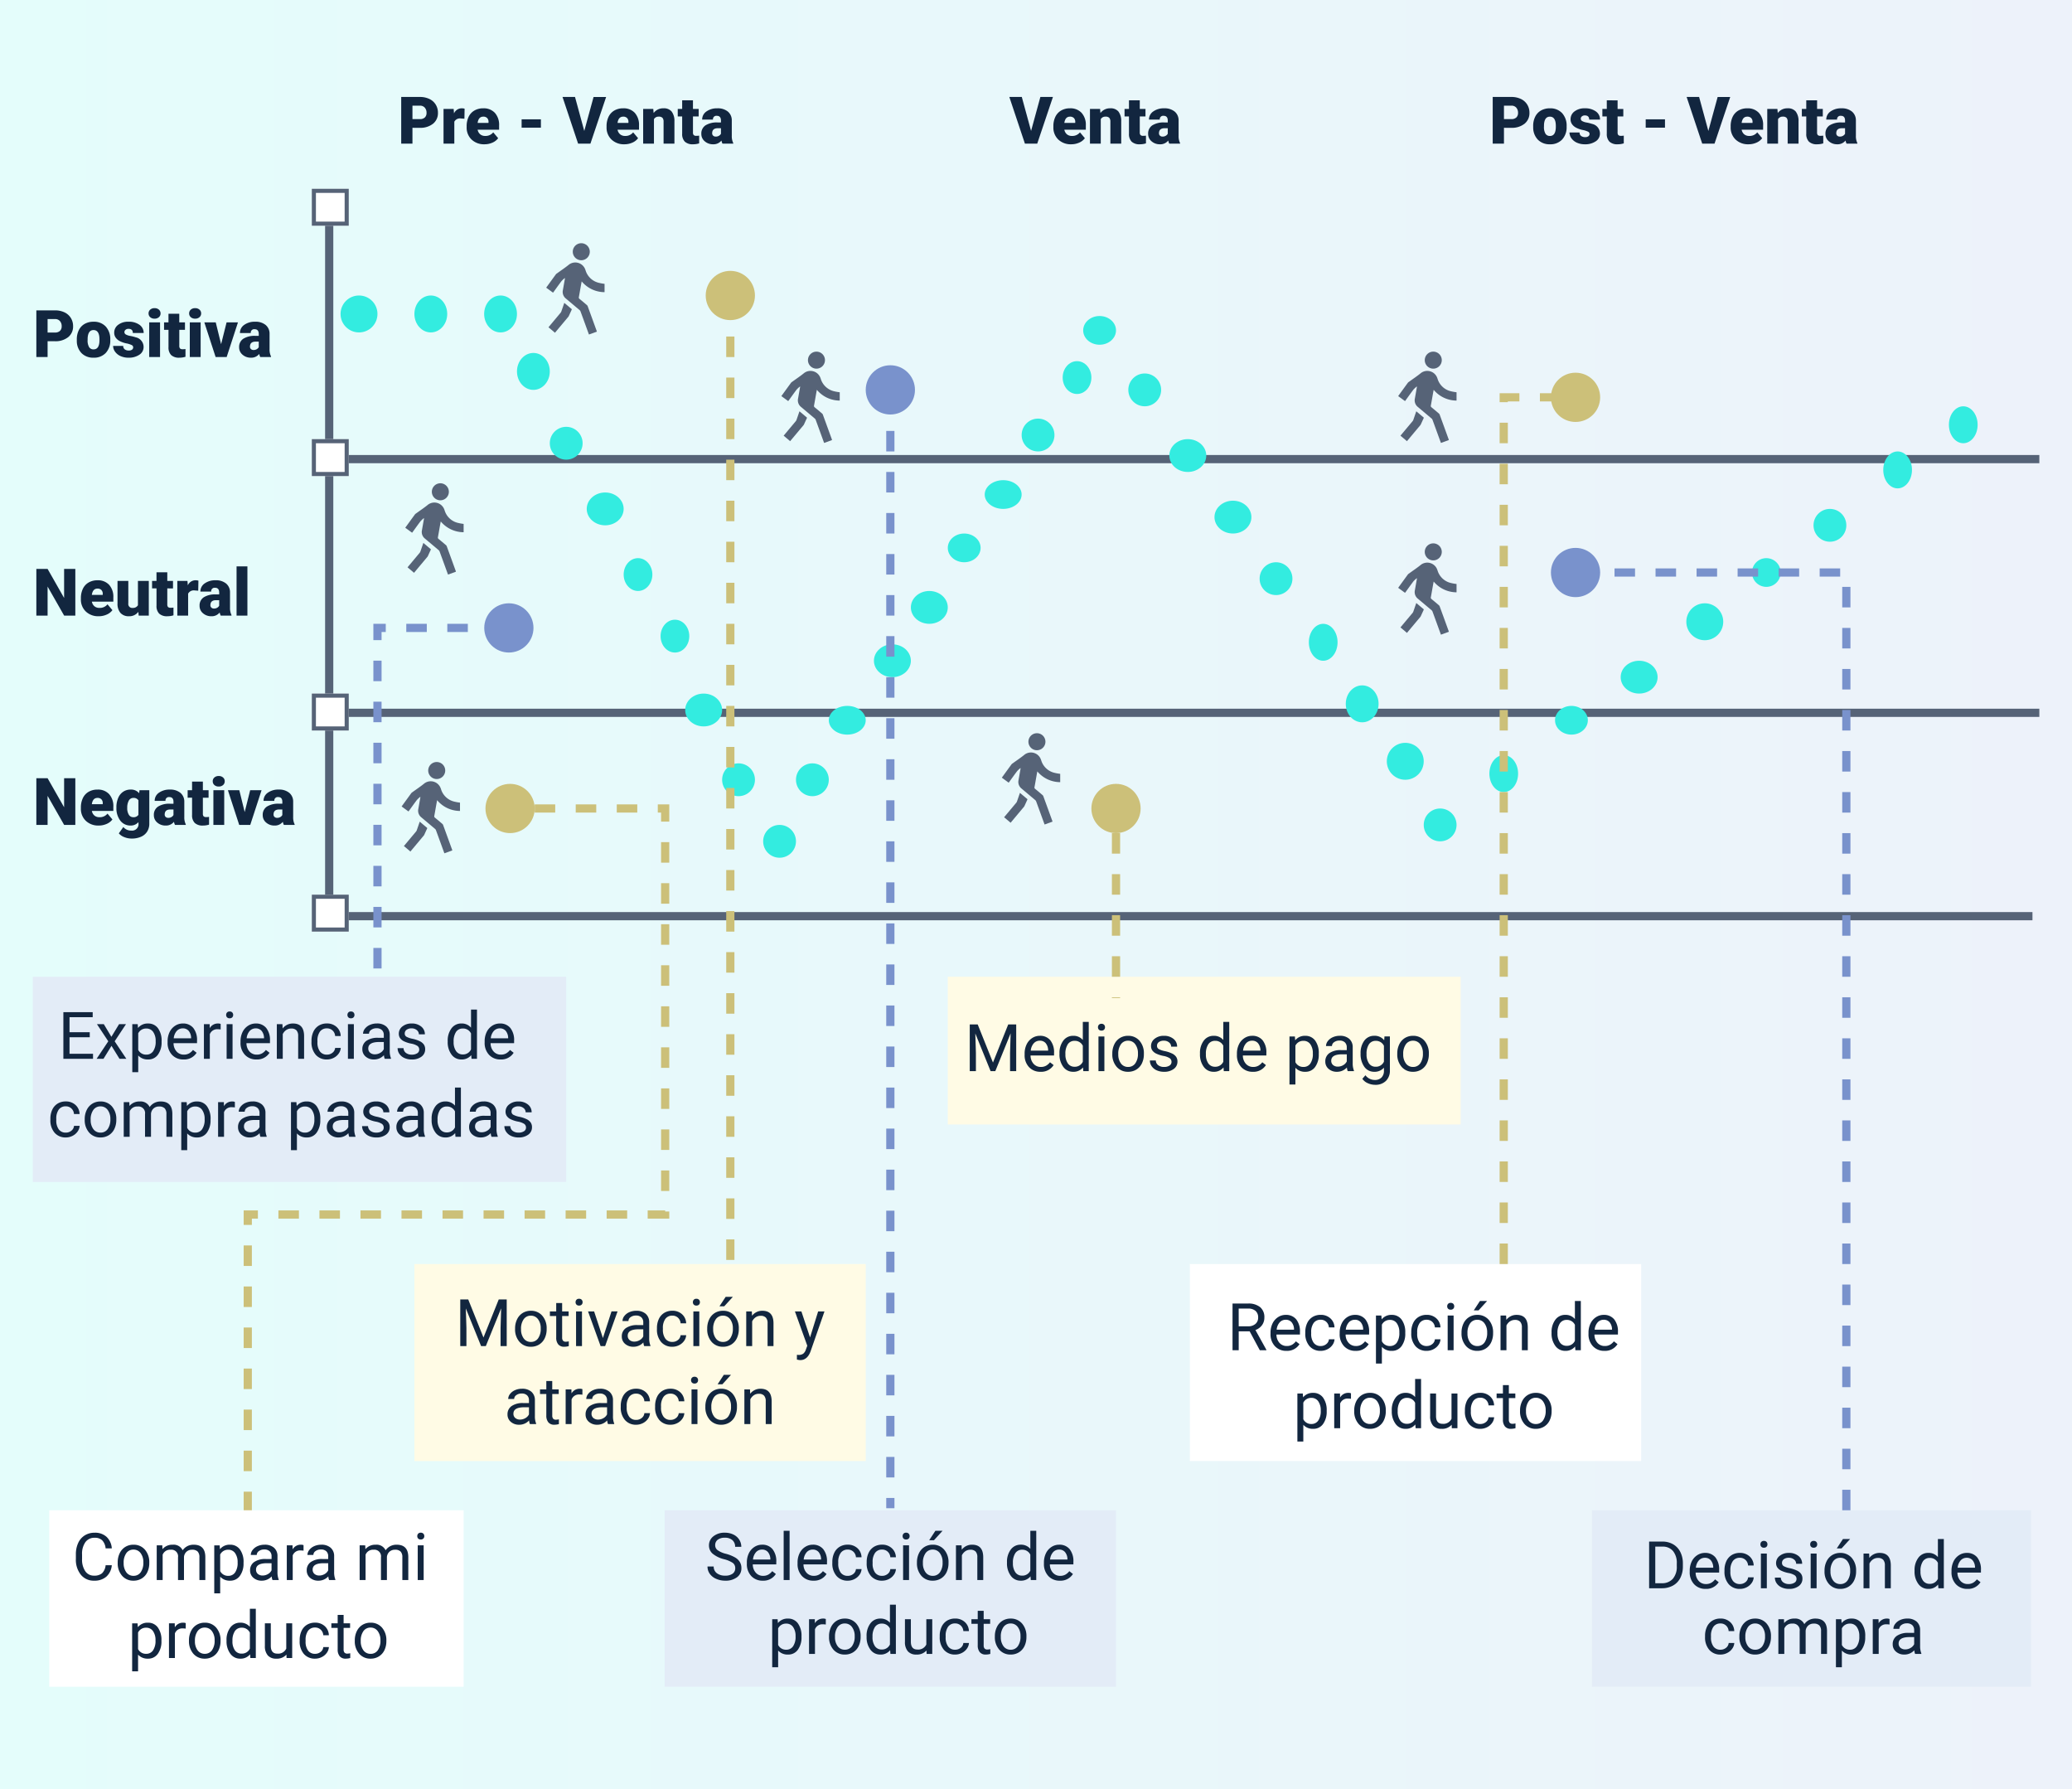 <svg xmlns="http://www.w3.org/2000/svg" xmlns:xlink="http://www.w3.org/1999/xlink" width="505" height="436" viewBox="0 0 505 436">
  <rect x="0" y="0" width="505" height="436" fill="#808080" stroke="none"/>
  <defs>
    <linearGradient id="linear-gradient" y1="0.264" x2="0.993" y2="0.264" gradientUnits="objectBoundingBox">
      <stop offset="0" stop-color="#e4fdfb"/>
      <stop offset="1" stop-color="#edf2fa"/>
    </linearGradient>
    <clipPath id="clip-path">
      <rect id="Rectángulo_345904" data-name="Rectángulo 345904" width="14.23" height="22.247" fill="#566377"/>
    </clipPath>
    <clipPath id="clip-path-8">
      <rect width="473.949" height="383.625" fill="none"/>
    </clipPath>
  </defs>
  <g id="Grupo_1015405" data-name="Grupo 1015405" transform="translate(6156 7544)">
    <rect id="Rectángulo_345909" data-name="Rectángulo 345909" width="505" height="436" transform="translate(-6156 -7544)" fill="url(#linear-gradient)"/>
    <g id="Grupo_1015395" data-name="Grupo 1015395" transform="translate(-5809 -7458.317)">
      <g id="Grupo_1015394" data-name="Grupo 1015394" transform="translate(-6.23)" clip-path="url(#clip-path)">
        <path id="Trazado_605510" data-name="Trazado 605510" d="M12.353,89.012l-1.931.705-.852-2.34c-.4-1.1-.8-2.206-1.207-3.306a.724.724,0,0,0-.2-.289c-1.112-.942-2.23-1.878-3.345-2.817a2.06,2.06,0,0,1-.749-2.06q.246-1.387.489-2.775a1.692,1.692,0,0,0,0-.183,6.339,6.339,0,0,0-.814.744c-.654.855-1.273,1.738-1.906,2.61-.047.065-.1.128-.167.219L0,78.3c.8-1.1,1.587-2.19,2.381-3.275a1.057,1.057,0,0,1,.244-.2c.988-.72,2.012-1.395,2.956-2.168a2.578,2.578,0,0,1,3.937,1.2c.029.076.06.151.082.228a4.441,4.441,0,0,0,3.3,3.049,10.8,10.8,0,0,0,1.328.233v2.029a7.29,7.29,0,0,1-5.576-2.625c-.068.367-.132.7-.192,1.039-.164.925-.321,1.851-.492,2.775a.407.407,0,0,0,.161.453c.6.489,1.2.994,1.787,1.5a.679.679,0,0,1,.194.266q1.1,3.009,2.192,6.022c.019.052.03.106.05.178" transform="translate(0 -67.47)" fill="#566377"/>
        <path id="Trazado_605511" data-name="Trazado 605511" d="M10.147,231.333l-1.6-1.347,1.162-1.39c.6-.72,1.209-1.439,1.809-2.162a1.039,1.039,0,0,0,.17-.315c.238-.678.469-1.358.715-2.076l.775.651c.317.265.63.535.952.793a.183.183,0,0,1,.062.263c-.235.5-.459,1-.689,1.5a.834.834,0,0,1-.116.183q-1.582,1.892-3.167,3.783a.948.948,0,0,0-.07.117" transform="translate(-7.99 -209.509)" fill="#566377"/>
        <path id="Trazado_605512" data-name="Trazado 605512" d="M101.9,4.145a2.073,2.073,0,1,1,2.069-2.07,2.075,2.075,0,0,1-2.069,2.07" transform="translate(-93.341 0.001)" fill="#566377"/>
      </g>
    </g>
    <g id="Grupo_1015400" data-name="Grupo 1015400" transform="translate(-5965.563 -7458.317)">
      <g id="Grupo_1015394-2" data-name="Grupo 1015394" clip-path="url(#clip-path)">
        <path id="Trazado_605510-2" data-name="Trazado 605510" d="M12.353,89.012l-1.931.705-.852-2.34c-.4-1.1-.8-2.206-1.207-3.306a.724.724,0,0,0-.2-.289c-1.112-.942-2.23-1.878-3.345-2.817a2.06,2.06,0,0,1-.749-2.06q.246-1.387.489-2.775a1.692,1.692,0,0,0,0-.183,6.339,6.339,0,0,0-.814.744c-.654.855-1.273,1.738-1.906,2.61-.047.065-.1.128-.167.219L0,78.3c.8-1.1,1.587-2.19,2.381-3.275a1.057,1.057,0,0,1,.244-.2c.988-.72,2.012-1.395,2.956-2.168a2.578,2.578,0,0,1,3.937,1.2c.029.076.06.151.082.228a4.441,4.441,0,0,0,3.3,3.049,10.8,10.8,0,0,0,1.328.233v2.029a7.29,7.29,0,0,1-5.576-2.625c-.068.367-.132.7-.192,1.039-.164.925-.321,1.851-.492,2.775a.407.407,0,0,0,.161.453c.6.489,1.2.994,1.787,1.5a.679.679,0,0,1,.194.266q1.1,3.009,2.192,6.022c.019.052.03.106.05.178" transform="translate(0 -67.47)" fill="#566377"/>
        <path id="Trazado_605511-2" data-name="Trazado 605511" d="M10.147,231.333l-1.6-1.347,1.162-1.39c.6-.72,1.209-1.439,1.809-2.162a1.039,1.039,0,0,0,.17-.315c.238-.678.469-1.358.715-2.076l.775.651c.317.265.63.535.952.793a.183.183,0,0,1,.062.263c-.235.5-.459,1-.689,1.5a.834.834,0,0,1-.116.183q-1.582,1.892-3.167,3.783a.948.948,0,0,0-.07.117" transform="translate(-7.99 -209.509)" fill="#566377"/>
        <path id="Trazado_605512-2" data-name="Trazado 605512" d="M101.9,4.145a2.073,2.073,0,1,1,2.069-2.07,2.075,2.075,0,0,1-2.069,2.07" transform="translate(-93.341 0.001)" fill="#566377"/>
      </g>
    </g>
    <g id="Grupo_1015401" data-name="Grupo 1015401" transform="translate(-6022.881 -7484.736)">
      <g id="Grupo_1015394-3" data-name="Grupo 1015394" clip-path="url(#clip-path)">
        <path id="Trazado_605510-3" data-name="Trazado 605510" d="M12.353,89.012l-1.931.705-.852-2.34c-.4-1.1-.8-2.206-1.207-3.306a.724.724,0,0,0-.2-.289c-1.112-.942-2.23-1.878-3.345-2.817a2.06,2.06,0,0,1-.749-2.06q.246-1.387.489-2.775a1.692,1.692,0,0,0,0-.183,6.339,6.339,0,0,0-.814.744c-.654.855-1.273,1.738-1.906,2.61-.047.065-.1.128-.167.219L0,78.3c.8-1.1,1.587-2.19,2.381-3.275a1.057,1.057,0,0,1,.244-.2c.988-.72,2.012-1.395,2.956-2.168a2.578,2.578,0,0,1,3.937,1.2c.029.076.06.151.082.228a4.441,4.441,0,0,0,3.3,3.049,10.8,10.8,0,0,0,1.328.233v2.029a7.29,7.29,0,0,1-5.576-2.625c-.068.367-.132.7-.192,1.039-.164.925-.321,1.851-.492,2.775a.407.407,0,0,0,.161.453c.6.489,1.2.994,1.787,1.5a.679.679,0,0,1,.194.266q1.1,3.009,2.192,6.022c.019.052.03.106.05.178" transform="translate(0 -67.47)" fill="#566377"/>
        <path id="Trazado_605511-3" data-name="Trazado 605511" d="M10.147,231.333l-1.6-1.347,1.162-1.39c.6-.72,1.209-1.439,1.809-2.162a1.039,1.039,0,0,0,.17-.315c.238-.678.469-1.358.715-2.076l.775.651c.317.265.63.535.952.793a.183.183,0,0,1,.062.263c-.235.5-.459,1-.689,1.5a.834.834,0,0,1-.116.183q-1.582,1.892-3.167,3.783a.948.948,0,0,0-.07.117" transform="translate(-7.99 -209.509)" fill="#566377"/>
        <path id="Trazado_605512-3" data-name="Trazado 605512" d="M101.9,4.145a2.073,2.073,0,1,1,2.069-2.07,2.075,2.075,0,0,1-2.069,2.07" transform="translate(-93.341 0.001)" fill="#566377"/>
      </g>
    </g>
    <g id="Grupo_1015396" data-name="Grupo 1015396" transform="translate(-5815.23 -7411.601)">
      <g id="Grupo_1015394-4" data-name="Grupo 1015394" clip-path="url(#clip-path)">
        <path id="Trazado_605510-4" data-name="Trazado 605510" d="M12.353,89.012l-1.931.705-.852-2.34c-.4-1.1-.8-2.206-1.207-3.306a.724.724,0,0,0-.2-.289c-1.112-.942-2.23-1.878-3.345-2.817a2.06,2.06,0,0,1-.749-2.06q.246-1.387.489-2.775a1.692,1.692,0,0,0,0-.183,6.339,6.339,0,0,0-.814.744c-.654.855-1.273,1.738-1.906,2.61-.047.065-.1.128-.167.219L0,78.3c.8-1.1,1.587-2.19,2.381-3.275a1.057,1.057,0,0,1,.244-.2c.988-.72,2.012-1.395,2.956-2.168a2.578,2.578,0,0,1,3.937,1.2c.029.076.06.151.082.228a4.441,4.441,0,0,0,3.3,3.049,10.8,10.8,0,0,0,1.328.233v2.029a7.29,7.29,0,0,1-5.576-2.625c-.068.367-.132.7-.192,1.039-.164.925-.321,1.851-.492,2.775a.407.407,0,0,0,.161.453c.6.489,1.2.994,1.787,1.5a.679.679,0,0,1,.194.266q1.1,3.009,2.192,6.022c.019.052.03.106.05.178" transform="translate(0 -67.47)" fill="#566377"/>
        <path id="Trazado_605511-4" data-name="Trazado 605511" d="M10.147,231.333l-1.6-1.347,1.162-1.39c.6-.72,1.209-1.439,1.809-2.162a1.039,1.039,0,0,0,.17-.315c.238-.678.469-1.358.715-2.076l.775.651c.317.265.63.535.952.793a.183.183,0,0,1,.062.263c-.235.5-.459,1-.689,1.5a.834.834,0,0,1-.116.183q-1.582,1.892-3.167,3.783a.948.948,0,0,0-.07.117" transform="translate(-7.99 -209.509)" fill="#566377"/>
        <path id="Trazado_605512-4" data-name="Trazado 605512" d="M101.9,4.145a2.073,2.073,0,1,1,2.069-2.07,2.075,2.075,0,0,1-2.069,2.07" transform="translate(-93.341 0.001)" fill="#566377"/>
      </g>
    </g>
    <g id="Grupo_1015397" data-name="Grupo 1015397" transform="translate(-5911.829 -7365.341)">
      <g id="Grupo_1015394-5" data-name="Grupo 1015394" clip-path="url(#clip-path)">
        <path id="Trazado_605510-5" data-name="Trazado 605510" d="M12.353,89.012l-1.931.705-.852-2.34c-.4-1.1-.8-2.206-1.207-3.306a.724.724,0,0,0-.2-.289c-1.112-.942-2.23-1.878-3.345-2.817a2.06,2.06,0,0,1-.749-2.06q.246-1.387.489-2.775a1.692,1.692,0,0,0,0-.183,6.339,6.339,0,0,0-.814.744c-.654.855-1.273,1.738-1.906,2.61-.047.065-.1.128-.167.219L0,78.3c.8-1.1,1.587-2.19,2.381-3.275a1.057,1.057,0,0,1,.244-.2c.988-.72,2.012-1.395,2.956-2.168a2.578,2.578,0,0,1,3.937,1.2c.029.076.06.151.082.228a4.441,4.441,0,0,0,3.3,3.049,10.8,10.8,0,0,0,1.328.233v2.029a7.29,7.29,0,0,1-5.576-2.625c-.068.367-.132.7-.192,1.039-.164.925-.321,1.851-.492,2.775a.407.407,0,0,0,.161.453c.6.489,1.2.994,1.787,1.5a.679.679,0,0,1,.194.266q1.1,3.009,2.192,6.022c.019.052.03.106.05.178" transform="translate(0 -67.47)" fill="#566377"/>
        <path id="Trazado_605511-5" data-name="Trazado 605511" d="M10.147,231.333l-1.6-1.347,1.162-1.39c.6-.72,1.209-1.439,1.809-2.162a1.039,1.039,0,0,0,.17-.315c.238-.678.469-1.358.715-2.076l.775.651c.317.265.63.535.952.793a.183.183,0,0,1,.062.263c-.235.5-.459,1-.689,1.5a.834.834,0,0,1-.116.183q-1.582,1.892-3.167,3.783a.948.948,0,0,0-.07.117" transform="translate(-7.99 -209.509)" fill="#566377"/>
        <path id="Trazado_605512-5" data-name="Trazado 605512" d="M101.9,4.145a2.073,2.073,0,1,1,2.069-2.07,2.075,2.075,0,0,1-2.069,2.07" transform="translate(-93.341 0.001)" fill="#566377"/>
      </g>
    </g>
    <g id="Grupo_1015398" data-name="Grupo 1015398" transform="translate(-6058.115 -7358.325)">
      <g id="Grupo_1015394-6" data-name="Grupo 1015394" clip-path="url(#clip-path)">
        <path id="Trazado_605510-6" data-name="Trazado 605510" d="M12.353,89.012l-1.931.705-.852-2.34c-.4-1.1-.8-2.206-1.207-3.306a.724.724,0,0,0-.2-.289c-1.112-.942-2.23-1.878-3.345-2.817a2.06,2.06,0,0,1-.749-2.06q.246-1.387.489-2.775a1.692,1.692,0,0,0,0-.183,6.339,6.339,0,0,0-.814.744c-.654.855-1.273,1.738-1.906,2.61-.047.065-.1.128-.167.219L0,78.3c.8-1.1,1.587-2.19,2.381-3.275a1.057,1.057,0,0,1,.244-.2c.988-.72,2.012-1.395,2.956-2.168a2.578,2.578,0,0,1,3.937,1.2c.029.076.06.151.082.228a4.441,4.441,0,0,0,3.3,3.049,10.8,10.8,0,0,0,1.328.233v2.029a7.29,7.29,0,0,1-5.576-2.625c-.068.367-.132.7-.192,1.039-.164.925-.321,1.851-.492,2.775a.407.407,0,0,0,.161.453c.6.489,1.2.994,1.787,1.5a.679.679,0,0,1,.194.266q1.1,3.009,2.192,6.022c.019.052.03.106.05.178" transform="translate(0 -67.47)" fill="#566377"/>
        <path id="Trazado_605511-6" data-name="Trazado 605511" d="M10.147,231.333l-1.6-1.347,1.162-1.39c.6-.72,1.209-1.439,1.809-2.162a1.039,1.039,0,0,0,.17-.315c.238-.678.469-1.358.715-2.076l.775.651c.317.265.63.535.952.793a.183.183,0,0,1,.062.263c-.235.5-.459,1-.689,1.5a.834.834,0,0,1-.116.183q-1.582,1.892-3.167,3.783a.948.948,0,0,0-.07.117" transform="translate(-7.99 -209.509)" fill="#566377"/>
        <path id="Trazado_605512-6" data-name="Trazado 605512" d="M101.9,4.145a2.073,2.073,0,1,1,2.069-2.07,2.075,2.075,0,0,1-2.069,2.07" transform="translate(-93.341 0.001)" fill="#566377"/>
      </g>
    </g>
    <g id="Grupo_1015399" data-name="Grupo 1015399" transform="translate(-6057.23 -7426.242)">
      <g id="Grupo_1015394-7" data-name="Grupo 1015394" clip-path="url(#clip-path)">
        <path id="Trazado_605510-7" data-name="Trazado 605510" d="M12.353,89.012l-1.931.705-.852-2.34c-.4-1.1-.8-2.206-1.207-3.306a.724.724,0,0,0-.2-.289c-1.112-.942-2.23-1.878-3.345-2.817a2.06,2.06,0,0,1-.749-2.06q.246-1.387.489-2.775a1.692,1.692,0,0,0,0-.183,6.339,6.339,0,0,0-.814.744c-.654.855-1.273,1.738-1.906,2.61-.047.065-.1.128-.167.219L0,78.3c.8-1.1,1.587-2.19,2.381-3.275a1.057,1.057,0,0,1,.244-.2c.988-.72,2.012-1.395,2.956-2.168a2.578,2.578,0,0,1,3.937,1.2c.029.076.06.151.082.228a4.441,4.441,0,0,0,3.3,3.049,10.8,10.8,0,0,0,1.328.233v2.029a7.29,7.29,0,0,1-5.576-2.625c-.068.367-.132.7-.192,1.039-.164.925-.321,1.851-.492,2.775a.407.407,0,0,0,.161.453c.6.489,1.2.994,1.787,1.5a.679.679,0,0,1,.194.266q1.1,3.009,2.192,6.022c.019.052.03.106.05.178" transform="translate(0 -67.47)" fill="#566377"/>
        <path id="Trazado_605511-7" data-name="Trazado 605511" d="M10.147,231.333l-1.6-1.347,1.162-1.39c.6-.72,1.209-1.439,1.809-2.162a1.039,1.039,0,0,0,.17-.315c.238-.678.469-1.358.715-2.076l.775.651c.317.265.63.535.952.793a.183.183,0,0,1,.062.263c-.235.5-.459,1-.689,1.5a.834.834,0,0,1-.116.183q-1.582,1.892-3.167,3.783a.948.948,0,0,0-.07.117" transform="translate(-7.99 -209.509)" fill="#566377"/>
        <path id="Trazado_605512-7" data-name="Trazado 605512" d="M101.9,4.145a2.073,2.073,0,1,1,2.069-2.07,2.075,2.075,0,0,1-2.069,2.07" transform="translate(-93.341 0.001)" fill="#566377"/>
      </g>
    </g>
    <path id="Trazado_605513" data-name="Trazado 605513" d="M-7522-7670v173.006h415.128" transform="translate(1446.235 176.235)" fill="none" stroke="#566377" stroke-width="2"/>
    <path id="Trazado_605514" data-name="Trazado 605514" d="M-7527-7400.464h419.094" transform="translate(1448.945 30.149)" fill="none" stroke="#566377" stroke-width="2"/>
    <path id="Trazado_605515" data-name="Trazado 605515" d="M-7527-7400.464h419.094" transform="translate(1448.945 -31.667)" fill="none" stroke="#566377" stroke-width="2"/>
    <g id="Rectángulo_345908" data-name="Rectángulo 345908" transform="translate(-6080 -7326)" fill="#fff" stroke="#566377" stroke-width="1">
      <rect width="9" height="9" stroke="none"/>
      <rect x="0.5" y="0.5" width="8" height="8" fill="none"/>
    </g>
    <g id="Rectángulo_345939" data-name="Rectángulo 345939" transform="translate(-6080 -7375)" fill="#fff" stroke="#566377" stroke-width="1">
      <rect width="9" height="9" stroke="none"/>
      <rect x="0.5" y="0.5" width="8" height="8" fill="none"/>
    </g>
    <g id="Rectángulo_345940" data-name="Rectángulo 345940" transform="translate(-6080 -7437)" fill="#fff" stroke="#566377" stroke-width="1">
      <rect width="9" height="9" stroke="none"/>
      <rect x="0.5" y="0.5" width="8" height="8" fill="none"/>
    </g>
    <g id="Rectángulo_345941" data-name="Rectángulo 345941" transform="translate(-6080 -7498)" fill="#fff" stroke="#566377" stroke-width="1">
      <rect width="9" height="9" stroke="none"/>
      <rect x="0.5" y="0.5" width="8" height="8" fill="none"/>
    </g>
    <circle id="Elipse_5690" data-name="Elipse 5690" cx="4.5" cy="4.5" r="4.5" transform="translate(-6073 -7472)" fill="#33ece0"/>
    <ellipse id="Elipse_5691" data-name="Elipse 5691" cx="4" cy="4.5" rx="4" ry="4.5" transform="translate(-6055 -7472)" fill="#33ece0"/>
    <ellipse id="Elipse_5692" data-name="Elipse 5692" cx="4" cy="4.5" rx="4" ry="4.5" transform="translate(-6038 -7472)" fill="#33ece0"/>
    <ellipse id="Elipse_5693" data-name="Elipse 5693" cx="4" cy="4.5" rx="4" ry="4.5" transform="translate(-6030 -7458)" fill="#33ece0"/>
    <circle id="Elipse_5694" data-name="Elipse 5694" cx="4" cy="4" r="4" transform="translate(-6022 -7440)" fill="#33ece0"/>
    <ellipse id="Elipse_5695" data-name="Elipse 5695" cx="4.5" cy="4" rx="4.5" ry="4" transform="translate(-6013 -7424)" fill="#33ece0"/>
    <ellipse id="Elipse_5696" data-name="Elipse 5696" cx="3.5" cy="4" rx="3.5" ry="4" transform="translate(-6004 -7408)" fill="#33ece0"/>
    <ellipse id="Elipse_5697" data-name="Elipse 5697" cx="3.5" cy="4" rx="3.5" ry="4" transform="translate(-5995 -7393)" fill="#33ece0"/>
    <ellipse id="Elipse_5698" data-name="Elipse 5698" cx="4.5" cy="4" rx="4.5" ry="4" transform="translate(-5989 -7375)" fill="#33ece0"/>
    <circle id="Elipse_5699" data-name="Elipse 5699" cx="4" cy="4" r="4" transform="translate(-5980 -7358)" fill="#33ece0"/>
    <circle id="Elipse_5700" data-name="Elipse 5700" cx="4" cy="4" r="4" transform="translate(-5970 -7343)" fill="#33ece0"/>
    <circle id="Elipse_5701" data-name="Elipse 5701" cx="4" cy="4" r="4" transform="translate(-5962 -7358)" fill="#33ece0"/>
    <ellipse id="Elipse_5702" data-name="Elipse 5702" cx="4.5" cy="3.5" rx="4.5" ry="3.5" transform="translate(-5954 -7372)" fill="#33ece0"/>
    <ellipse id="Elipse_5703" data-name="Elipse 5703" cx="4.5" cy="4" rx="4.5" ry="4" transform="translate(-5943 -7387)" fill="#33ece0"/>
    <ellipse id="Elipse_5704" data-name="Elipse 5704" cx="4.5" cy="4" rx="4.5" ry="4" transform="translate(-5934 -7400)" fill="#33ece0"/>
    <ellipse id="Elipse_5705" data-name="Elipse 5705" cx="4" cy="3.5" rx="4" ry="3.5" transform="translate(-5925 -7414)" fill="#33ece0"/>
    <ellipse id="Elipse_5706" data-name="Elipse 5706" cx="4.5" cy="3.5" rx="4.5" ry="3.5" transform="translate(-5916 -7427)" fill="#33ece0"/>
    <circle id="Elipse_5707" data-name="Elipse 5707" cx="4" cy="4" r="4" transform="translate(-5907 -7442)" fill="#33ece0"/>
    <ellipse id="Elipse_5708" data-name="Elipse 5708" cx="3.5" cy="4" rx="3.5" ry="4" transform="translate(-5897 -7456)" fill="#33ece0"/>
    <circle id="Elipse_5710" data-name="Elipse 5710" cx="4" cy="4" r="4" transform="translate(-5881 -7453)" fill="#33ece0"/>
    <ellipse id="Elipse_5711" data-name="Elipse 5711" cx="4.5" cy="4" rx="4.5" ry="4" transform="translate(-5871 -7437)" fill="#33ece0"/>
    <ellipse id="Elipse_5712" data-name="Elipse 5712" cx="4.5" cy="4" rx="4.5" ry="4" transform="translate(-5860 -7422)" fill="#33ece0"/>
    <circle id="Elipse_5713" data-name="Elipse 5713" cx="4" cy="4" r="4" transform="translate(-5849 -7407)" fill="#33ece0"/>
    <ellipse id="Elipse_5714" data-name="Elipse 5714" cx="3.5" cy="4.5" rx="3.5" ry="4.5" transform="translate(-5837 -7392)" fill="#33ece0"/>
    <ellipse id="Elipse_5715" data-name="Elipse 5715" cx="4" cy="4.5" rx="4" ry="4.5" transform="translate(-5828 -7377)" fill="#33ece0"/>
    <circle id="Elipse_5716" data-name="Elipse 5716" cx="4.5" cy="4.5" r="4.5" transform="translate(-5818 -7363)" fill="#33ece0"/>
    <circle id="Elipse_5717" data-name="Elipse 5717" cx="4" cy="4" r="4" transform="translate(-5809 -7347)" fill="#33ece0"/>
    <ellipse id="Elipse_5718" data-name="Elipse 5718" cx="3.5" cy="4.5" rx="3.5" ry="4.5" transform="translate(-5793 -7360)" fill="#33ece0"/>
    <ellipse id="Elipse_5719" data-name="Elipse 5719" cx="4" cy="3.5" rx="4" ry="3.5" transform="translate(-5777 -7372)" fill="#33ece0"/>
    <ellipse id="Elipse_5720" data-name="Elipse 5720" cx="4.5" cy="4" rx="4.5" ry="4" transform="translate(-5761 -7383)" fill="#33ece0"/>
    <circle id="Elipse_5721" data-name="Elipse 5721" cx="4.5" cy="4.5" r="4.5" transform="translate(-5745 -7397)" fill="#33ece0"/>
    <circle id="Elipse_5722" data-name="Elipse 5722" cx="3.5" cy="3.5" r="3.5" transform="translate(-5729 -7408)" fill="#33ece0"/>
    <circle id="Elipse_5723" data-name="Elipse 5723" cx="4" cy="4" r="4" transform="translate(-5714 -7420)" fill="#33ece0"/>
    <ellipse id="Elipse_5724" data-name="Elipse 5724" cx="3.5" cy="4.5" rx="3.5" ry="4.5" transform="translate(-5697 -7434)" fill="#33ece0"/>
    <ellipse id="Elipse_5725" data-name="Elipse 5725" cx="3.5" cy="4.5" rx="3.5" ry="4.5" transform="translate(-5681 -7445)" fill="#33ece0"/>
    <ellipse id="Elipse_5709" data-name="Elipse 5709" cx="4" cy="3.5" rx="4" ry="3.5" transform="translate(-5892 -7467)" fill="#33ece0"/>
    <rect id="Rectángulo_345912" data-name="Rectángulo 345912" width="130" height="50" transform="translate(-6148 -7306)" fill="#e3ecf7"/>
    <circle id="Elipse_5726" data-name="Elipse 5726" cx="6" cy="6" r="6" transform="translate(-5945 -7455)" fill="#7992cc"/>
    <circle id="Elipse_5728" data-name="Elipse 5728" cx="6" cy="6" r="6" transform="translate(-5890 -7353)" fill="#ccc079"/>
    <circle id="Elipse_5731" data-name="Elipse 5731" cx="6" cy="6" r="6" transform="translate(-6037.679 -7353)" fill="#ccc079"/>
    <circle id="Elipse_5732" data-name="Elipse 5732" cx="6" cy="6" r="6" transform="translate(-6037.977 -7397)" fill="#7992cc"/>
    <circle id="Elipse_5729" data-name="Elipse 5729" cx="6" cy="6" r="6" transform="translate(-5778 -7453.186)" fill="#ccc079"/>
    <circle id="Elipse_5730" data-name="Elipse 5730" cx="6" cy="6" r="6" transform="translate(-5778 -7410.5)" fill="#7992cc"/>
    <circle id="Elipse_5727" data-name="Elipse 5727" cx="6" cy="6" r="6" transform="translate(-5984 -7478)" fill="#ccc079"/>
    <rect id="Rectángulo_345910" data-name="Rectángulo 345910" width="110" height="43" transform="translate(-5994 -7176)" fill="#e3ecf7"/>
    <rect id="Rectángulo_345916" data-name="Rectángulo 345916" width="125" height="36" transform="translate(-5925 -7306)" fill="#fffbe5"/>
    <rect id="Rectángulo_345918" data-name="Rectángulo 345918" width="107" height="43" transform="translate(-5768 -7176)" fill="#e3ecf7"/>
    <rect id="Rectángulo_345915" data-name="Rectángulo 345915" width="110" height="48" transform="translate(-6055 -7236)" fill="#fffbe5"/>
    <rect id="Rectángulo_345917" data-name="Rectángulo 345917" width="110" height="48" transform="translate(-5866 -7236)" fill="#fff"/>
    <path id="Trazado_605516" data-name="Trazado 605516" d="M-5095-7360v272.5" transform="translate(-844 -89)" fill="none" stroke="#7992cc" stroke-width="2" stroke-dasharray="5"/>
    <path id="Trazado_605518" data-name="Trazado 605518" d="M-5095-7360v50.186" transform="translate(-789 9)" fill="none" stroke="#ccc079" stroke-width="2" stroke-dasharray="5"/>
    <path id="Trazado_605521" data-name="Trazado 605521" d="M-5095-7360h31.8v98.936h-101.732v85.084" transform="translate(-930.679 13)" fill="none" stroke="#ccc079" stroke-width="2" stroke-dasharray="5"/>
    <path id="Trazado_605522" data-name="Trazado 605522" d="M-5062.978-7360H-5095v84.462" transform="translate(-969 -31)" fill="none" stroke="#7992cc" stroke-width="2" stroke-dasharray="5"/>
    <path id="Trazado_605519" data-name="Trazado 605519" d="M-5095-7148.815V-7360h17.628" transform="translate(-694.5 -87.186)" fill="none" stroke="#ccc079" stroke-width="2" stroke-dasharray="5"/>
    <path id="Trazado_605520" data-name="Trazado 605520" d="M-5095-7131.5V-7360h-60.535" transform="translate(-611 -44.499)" fill="none" stroke="#7992cc" stroke-width="2" stroke-dasharray="5"/>
    <path id="Trazado_605517" data-name="Trazado 605517" d="M-5095-7360v236" transform="translate(-883 -112)" fill="none" stroke="#ccc079" stroke-width="2" stroke-dasharray="5"/>
    <rect id="Rectángulo_345913" data-name="Rectángulo 345913" width="101" height="43" transform="translate(-6144 -7176)" fill="#fff"/>
    <g id="Cuadrícula_de_repetición_1" data-name="Cuadrícula de repetición 1" transform="translate(-6147.141 -7520.375)" clip-path="url(#clip-path-8)">
      <g transform="translate(6147.141 7520.375)">
        <path id="Trazado_606177" data-name="Trazado 606177" d="M-37.473-3.859V0h-2.742V-11.375h4.539a5.287,5.287,0,0,1,2.309.48,3.621,3.621,0,0,1,1.555,1.367,3.734,3.734,0,0,1,.551,2.012,3.291,3.291,0,0,1-1.191,2.66,4.943,4.943,0,0,1-3.27,1Zm0-2.117h1.8a1.7,1.7,0,0,0,1.215-.4A1.48,1.48,0,0,0-34.043-7.5a1.83,1.83,0,0,0-.43-1.273,1.522,1.522,0,0,0-1.172-.484h-1.828Zm12.664-.094-.867-.062a1.558,1.558,0,0,0-1.594.781V0H-29.9V-8.453h2.469l.086,1.086A2.039,2.039,0,0,1-25.5-8.609a2.567,2.567,0,0,1,.734.094ZM-19.918.156A4.345,4.345,0,0,1-23.066-1a4.006,4.006,0,0,1-1.2-3.02v-.219a5.191,5.191,0,0,1,.48-2.289,3.516,3.516,0,0,1,1.4-1.535A4.233,4.233,0,0,1-20.2-8.609,3.659,3.659,0,0,1-17.387-7.5a4.344,4.344,0,0,1,1.031,3.082V-3.4H-21.59a1.9,1.9,0,0,0,.617,1.117,1.836,1.836,0,0,0,1.234.406,2.366,2.366,0,0,0,1.953-.875l1.2,1.422A3.363,3.363,0,0,1-17.977-.246,4.713,4.713,0,0,1-19.918.156Zm-.3-6.734q-1.156,0-1.375,1.531h2.656v-.2a1.3,1.3,0,0,0-.32-.98A1.275,1.275,0,0,0-20.215-6.578ZM-6.168-3.891h-4.7V-5.922h4.7Zm10.57.8,2.266-8.281H9.73L5.9,0h-3l-3.8-11.375H2.145ZM14.184.156A4.345,4.345,0,0,1,11.035-1a4.006,4.006,0,0,1-1.2-3.02v-.219a5.191,5.191,0,0,1,.48-2.289,3.516,3.516,0,0,1,1.4-1.535A4.233,4.233,0,0,1,13.9-8.609,3.659,3.659,0,0,1,16.715-7.5a4.344,4.344,0,0,1,1.031,3.082V-3.4H12.512a1.9,1.9,0,0,0,.617,1.117,1.836,1.836,0,0,0,1.234.406,2.366,2.366,0,0,0,1.953-.875l1.2,1.422A3.363,3.363,0,0,1,16.125-.246,4.713,4.713,0,0,1,14.184.156Zm-.3-6.734q-1.156,0-1.375,1.531h2.656v-.2a1.3,1.3,0,0,0-.32-.98A1.275,1.275,0,0,0,13.887-6.578Zm7.336-1.875.086.992a2.867,2.867,0,0,1,2.414-1.148A2.412,2.412,0,0,1,25.7-7.82a3.757,3.757,0,0,1,.676,2.375V0H23.73V-5.336a1.426,1.426,0,0,0-.258-.941,1.193,1.193,0,0,0-.937-.3,1.256,1.256,0,0,0-1.148.609V0H18.754V-8.453Zm9.672-2.1v2.1h1.391v1.828H30.895v3.867a.987.987,0,0,0,.172.664.922.922,0,0,0,.68.188,3.862,3.862,0,0,0,.656-.047V-.07a4.859,4.859,0,0,1-1.484.227A2.758,2.758,0,0,1,28.91-.484a2.626,2.626,0,0,1-.648-1.945v-4.2H27.184V-8.453h1.078v-2.1ZM38.082,0a2.973,2.973,0,0,1-.25-.758A2.448,2.448,0,0,1,35.8.156,3,3,0,0,1,33.77-.566a2.3,2.3,0,0,1-.836-1.816,2.364,2.364,0,0,1,1.016-2.078,5.174,5.174,0,0,1,2.953-.7h.813v-.448q0-1.17-1.008-1.17a.824.824,0,0,0-.937.926H33.137a2.36,2.36,0,0,1,1.043-1.99,4.383,4.383,0,0,1,2.66-.765,3.843,3.843,0,0,1,2.555.789,2.743,2.743,0,0,1,.961,2.164v3.742a3.832,3.832,0,0,0,.359,1.781V0ZM36.434-1.719a1.469,1.469,0,0,0,.816-.211,1.322,1.322,0,0,0,.465-.477V-3.758h-.766q-1.375,0-1.375,1.234a.754.754,0,0,0,.242.582A.876.876,0,0,0,36.434-1.719Z" transform="translate(-6018 -7509)" fill="#12263f"/>
        <path id="Trazado_606179" data-name="Trazado 606179" d="M-41.445-3.859V0h-2.742V-11.375h4.539a5.287,5.287,0,0,1,2.309.48,3.621,3.621,0,0,1,1.555,1.367,3.734,3.734,0,0,1,.551,2.012,3.291,3.291,0,0,1-1.191,2.66,4.943,4.943,0,0,1-3.27,1Zm0-2.117h1.8a1.7,1.7,0,0,0,1.215-.4A1.48,1.48,0,0,0-38.016-7.5a1.83,1.83,0,0,0-.43-1.273,1.522,1.522,0,0,0-1.172-.484h-1.828ZM-34.328-4.3a4.989,4.989,0,0,1,.492-2.254,3.52,3.52,0,0,1,1.414-1.52,4.259,4.259,0,0,1,2.164-.531,3.887,3.887,0,0,1,2.992,1.176,4.512,4.512,0,0,1,1.094,3.2v.094A4.378,4.378,0,0,1-27.27-1,3.9,3.9,0,0,1-30.242.156a3.942,3.942,0,0,1-2.9-1.082,4.232,4.232,0,0,1-1.18-2.934Zm2.633.164a3.145,3.145,0,0,0,.367,1.719,1.223,1.223,0,0,0,1.086.547q1.406,0,1.438-2.164V-4.3q0-2.273-1.453-2.273-1.32,0-1.43,1.961Zm11.109,1.766a.608.608,0,0,0-.352-.539,5.348,5.348,0,0,0-1.336-.422A6.092,6.092,0,0,1-23.9-3.91a2.722,2.722,0,0,1-.977-.863,2.061,2.061,0,0,1-.336-1.164,2.336,2.336,0,0,1,.961-1.918,3.958,3.958,0,0,1,2.516-.754,4.386,4.386,0,0,1,2.688.758,2.37,2.37,0,0,1,1.016,1.992h-2.641q0-1.016-1.07-1.016a1.061,1.061,0,0,0-.7.23.714.714,0,0,0-.281.574.655.655,0,0,0,.344.57,3.248,3.248,0,0,0,1.1.359,9.486,9.486,0,0,1,1.324.336,2.406,2.406,0,0,1,1.906,2.352A2.214,2.214,0,0,1-19.074-.57a4.505,4.505,0,0,1-2.66.727,4.6,4.6,0,0,1-1.937-.391A3.24,3.24,0,0,1-25-1.3a2.406,2.406,0,0,1-.477-1.414h2.461a1.017,1.017,0,0,0,.391.855,1.607,1.607,0,0,0,.961.27,1.264,1.264,0,0,0,.809-.219A.7.7,0,0,0-20.586-2.375Zm6.836-8.18v2.1h1.391v1.828H-13.75v3.867a.987.987,0,0,0,.172.664.922.922,0,0,0,.68.188,3.862,3.862,0,0,0,.656-.047V-.07a4.859,4.859,0,0,1-1.484.227,2.758,2.758,0,0,1-2.008-.641,2.626,2.626,0,0,1-.648-1.945v-4.2h-1.078V-8.453h1.078v-2.1ZM-2.2-3.891h-4.7V-5.922h4.7Zm10.57.8,2.266-8.281H13.7L9.875,0h-3l-3.8-11.375H6.117ZM18.156.156A4.345,4.345,0,0,1,15.008-1a4.006,4.006,0,0,1-1.2-3.02v-.219a5.191,5.191,0,0,1,.48-2.289,3.516,3.516,0,0,1,1.4-1.535,4.233,4.233,0,0,1,2.188-.543A3.659,3.659,0,0,1,20.688-7.5a4.344,4.344,0,0,1,1.031,3.082V-3.4H16.484A1.9,1.9,0,0,0,17.1-2.281a1.836,1.836,0,0,0,1.234.406,2.366,2.366,0,0,0,1.953-.875l1.2,1.422A3.363,3.363,0,0,1,20.1-.246,4.713,4.713,0,0,1,18.156.156Zm-.3-6.734q-1.156,0-1.375,1.531h2.656v-.2a1.3,1.3,0,0,0-.32-.98A1.275,1.275,0,0,0,17.859-6.578ZM25.2-8.453l.086.992A2.867,2.867,0,0,1,27.7-8.609a2.412,2.412,0,0,1,1.973.789,3.757,3.757,0,0,1,.676,2.375V0H27.7V-5.336a1.426,1.426,0,0,0-.258-.941,1.193,1.193,0,0,0-.937-.3,1.256,1.256,0,0,0-1.148.609V0H22.727V-8.453Zm9.672-2.1v2.1h1.391v1.828H34.867v3.867a.987.987,0,0,0,.172.664.922.922,0,0,0,.68.188,3.862,3.862,0,0,0,.656-.047V-.07a4.859,4.859,0,0,1-1.484.227,2.758,2.758,0,0,1-2.008-.641,2.626,2.626,0,0,1-.648-1.945v-4.2H31.156V-8.453h1.078v-2.1ZM42.055,0a2.973,2.973,0,0,1-.25-.758,2.448,2.448,0,0,1-2.031.914,3,3,0,0,1-2.031-.723,2.3,2.3,0,0,1-.836-1.816,2.364,2.364,0,0,1,1.016-2.078,5.174,5.174,0,0,1,2.953-.7h.813v-.448q0-1.17-1.008-1.17a.824.824,0,0,0-.937.926H37.109a2.36,2.36,0,0,1,1.043-1.99,4.383,4.383,0,0,1,2.66-.765,3.843,3.843,0,0,1,2.555.789,2.743,2.743,0,0,1,.961,2.164v3.742a3.832,3.832,0,0,0,.359,1.781V0ZM40.406-1.719a1.469,1.469,0,0,0,.816-.211,1.322,1.322,0,0,0,.465-.477V-3.758h-.766q-1.375,0-1.375,1.234a.754.754,0,0,0,.242.582A.876.876,0,0,0,40.406-1.719Z" transform="translate(-5748 -7509)" fill="#12263f"/>
        <path id="Trazado_606178" data-name="Trazado 606178" d="M-15.7-3.094l2.266-8.281h3.063L-14.2,0h-3L-21-11.375h3.039ZM-5.918.156A4.345,4.345,0,0,1-9.066-1a4.006,4.006,0,0,1-1.2-3.02v-.219a5.191,5.191,0,0,1,.48-2.289,3.516,3.516,0,0,1,1.4-1.535A4.233,4.233,0,0,1-6.2-8.609,3.659,3.659,0,0,1-3.387-7.5,4.344,4.344,0,0,1-2.355-4.422V-3.4H-7.59a1.9,1.9,0,0,0,.617,1.117,1.836,1.836,0,0,0,1.234.406A2.366,2.366,0,0,0-3.785-2.75l1.2,1.422A3.363,3.363,0,0,1-3.977-.246,4.713,4.713,0,0,1-5.918.156Zm-.3-6.734q-1.156,0-1.375,1.531h2.656v-.2a1.3,1.3,0,0,0-.32-.98A1.275,1.275,0,0,0-6.215-6.578ZM1.121-8.453l.086.992A2.867,2.867,0,0,1,3.621-8.609a2.412,2.412,0,0,1,1.973.789A3.757,3.757,0,0,1,6.27-5.445V0H3.629V-5.336a1.426,1.426,0,0,0-.258-.941,1.193,1.193,0,0,0-.937-.3,1.256,1.256,0,0,0-1.148.609V0H-1.348V-8.453Zm9.672-2.1v2.1h1.391v1.828H10.793v3.867a.987.987,0,0,0,.172.664.922.922,0,0,0,.68.188,3.862,3.862,0,0,0,.656-.047V-.07a4.859,4.859,0,0,1-1.484.227A2.758,2.758,0,0,1,8.809-.484,2.626,2.626,0,0,1,8.16-2.43v-4.2H7.082V-8.453H8.16v-2.1ZM17.98,0a2.973,2.973,0,0,1-.25-.758A2.448,2.448,0,0,1,15.7.156a3,3,0,0,1-2.031-.723,2.3,2.3,0,0,1-.836-1.816,2.364,2.364,0,0,1,1.016-2.078,5.174,5.174,0,0,1,2.953-.7h.813v-.448q0-1.17-1.008-1.17a.824.824,0,0,0-.937.926H13.035a2.36,2.36,0,0,1,1.043-1.99,4.383,4.383,0,0,1,2.66-.765,3.843,3.843,0,0,1,2.555.789,2.743,2.743,0,0,1,.961,2.164v3.742a3.832,3.832,0,0,0,.359,1.781V0ZM16.332-1.719a1.469,1.469,0,0,0,.816-.211,1.322,1.322,0,0,0,.465-.477V-3.758h-.766q-1.375,0-1.375,1.234a.754.754,0,0,0,.242.582A.876.876,0,0,0,16.332-1.719Z" transform="translate(-5889 -7509)" fill="#12263f"/>
        <path id="Trazado_606180" data-name="Trazado 606180" d="M3.6-3.859V0H.859V-11.375H5.4a5.287,5.287,0,0,1,2.309.48A3.621,3.621,0,0,1,9.262-9.527a3.734,3.734,0,0,1,.551,2.012,3.291,3.291,0,0,1-1.191,2.66,4.943,4.943,0,0,1-3.27,1Zm0-2.117H5.4a1.7,1.7,0,0,0,1.215-.4A1.48,1.48,0,0,0,7.031-7.5,1.83,1.83,0,0,0,6.6-8.773,1.522,1.522,0,0,0,5.43-9.258H3.6ZM10.719-4.3a4.989,4.989,0,0,1,.492-2.254,3.52,3.52,0,0,1,1.414-1.52,4.259,4.259,0,0,1,2.164-.531,3.887,3.887,0,0,1,2.992,1.176,4.512,4.512,0,0,1,1.094,3.2v.094A4.378,4.378,0,0,1,17.777-1,3.9,3.9,0,0,1,14.8.156a3.942,3.942,0,0,1-2.9-1.082,4.232,4.232,0,0,1-1.18-2.934Zm2.633.164a3.145,3.145,0,0,0,.367,1.719,1.223,1.223,0,0,0,1.086.547q1.406,0,1.438-2.164V-4.3q0-2.273-1.453-2.273-1.32,0-1.43,1.961ZM24.461-2.375a.608.608,0,0,0-.352-.539,5.348,5.348,0,0,0-1.336-.422,6.092,6.092,0,0,1-1.625-.574,2.722,2.722,0,0,1-.977-.863,2.061,2.061,0,0,1-.336-1.164A2.336,2.336,0,0,1,20.8-7.855a3.958,3.958,0,0,1,2.516-.754A4.386,4.386,0,0,1,26-7.852a2.37,2.37,0,0,1,1.016,1.992H24.375q0-1.016-1.07-1.016a1.061,1.061,0,0,0-.7.23.714.714,0,0,0-.281.574.655.655,0,0,0,.344.57,3.248,3.248,0,0,0,1.1.359,9.486,9.486,0,0,1,1.324.336A2.406,2.406,0,0,1,27-2.453,2.214,2.214,0,0,1,25.973-.57a4.505,4.505,0,0,1-2.66.727,4.6,4.6,0,0,1-1.937-.391A3.24,3.24,0,0,1,20.047-1.3a2.406,2.406,0,0,1-.477-1.414h2.461a1.017,1.017,0,0,0,.391.855,1.607,1.607,0,0,0,.961.27,1.264,1.264,0,0,0,.809-.219A.7.7,0,0,0,24.461-2.375ZM31.008,0H28.367V-8.453h2.641Zm-2.8-10.633a1.175,1.175,0,0,1,.406-.922,1.533,1.533,0,0,1,1.055-.359,1.533,1.533,0,0,1,1.055.359,1.175,1.175,0,0,1,.406.922,1.175,1.175,0,0,1-.406.922,1.533,1.533,0,0,1-1.055.359,1.533,1.533,0,0,1-1.055-.359A1.175,1.175,0,0,1,28.211-10.633Zm7.484.078v2.1h1.391v1.828H35.7v3.867a.987.987,0,0,0,.172.664.922.922,0,0,0,.68.188,3.862,3.862,0,0,0,.656-.047V-.07a4.859,4.859,0,0,1-1.484.227,2.758,2.758,0,0,1-2.008-.641,2.626,2.626,0,0,1-.648-1.945v-4.2H31.984V-8.453h1.078v-2.1ZM40.9,0H38.258V-8.453H40.9ZM38.1-10.633a1.175,1.175,0,0,1,.406-.922,1.533,1.533,0,0,1,1.055-.359,1.533,1.533,0,0,1,1.055.359,1.175,1.175,0,0,1,.406.922,1.175,1.175,0,0,1-.406.922,1.533,1.533,0,0,1-1.055.359,1.533,1.533,0,0,1-1.055-.359A1.175,1.175,0,0,1,38.1-10.633Zm7.789,7.5,1.336-5.32H50L47.242,0H44.555L41.8-8.453h2.781ZM55.43,0a2.973,2.973,0,0,1-.25-.758,2.448,2.448,0,0,1-2.031.914,3,3,0,0,1-2.031-.723,2.3,2.3,0,0,1-.836-1.816A2.364,2.364,0,0,1,51.3-4.461a5.174,5.174,0,0,1,2.953-.7h.813v-.448q0-1.17-1.008-1.17a.824.824,0,0,0-.937.926H50.484a2.36,2.36,0,0,1,1.043-1.99,4.383,4.383,0,0,1,2.66-.765,3.843,3.843,0,0,1,2.555.789A2.743,2.743,0,0,1,57.7-5.656v3.742a3.832,3.832,0,0,0,.359,1.781V0ZM53.781-1.719A1.469,1.469,0,0,0,54.6-1.93a1.322,1.322,0,0,0,.465-.477V-3.758H54.3q-1.375,0-1.375,1.234a.754.754,0,0,0,.242.582A.876.876,0,0,0,53.781-1.719Z" transform="translate(-6148 -7457)" fill="#12263f"/>
        <path id="Trazado_606181" data-name="Trazado 606181" d="M10.359,0H7.633L3.6-7.078V0H.859V-11.375H3.6L7.625-4.3v-7.078h2.734Zm5.7.156A4.345,4.345,0,0,1,12.914-1a4.006,4.006,0,0,1-1.2-3.02v-.219a5.191,5.191,0,0,1,.48-2.289,3.516,3.516,0,0,1,1.4-1.535,4.233,4.233,0,0,1,2.188-.543A3.659,3.659,0,0,1,18.594-7.5a4.344,4.344,0,0,1,1.031,3.082V-3.4H14.391a1.9,1.9,0,0,0,.617,1.117,1.836,1.836,0,0,0,1.234.406A2.366,2.366,0,0,0,18.2-2.75l1.2,1.422A3.363,3.363,0,0,1,18-.246,4.713,4.713,0,0,1,16.063.156Zm-.3-6.734q-1.156,0-1.375,1.531h2.656v-.2a1.3,1.3,0,0,0-.32-.98A1.275,1.275,0,0,0,15.766-6.578ZM25.719-.914A2.714,2.714,0,0,1,23.461.156a2.662,2.662,0,0,1-2.105-.809,3.4,3.4,0,0,1-.715-2.324V-8.453h2.633v5.492a.946.946,0,0,0,1.055,1.086,1.376,1.376,0,0,0,1.289-.648v-5.93h2.648V0H25.8Zm7.055-9.641v2.1h1.391v1.828H32.773v3.867a.987.987,0,0,0,.172.664.922.922,0,0,0,.68.188,3.862,3.862,0,0,0,.656-.047V-.07A4.859,4.859,0,0,1,32.8.156a2.758,2.758,0,0,1-2.008-.641,2.626,2.626,0,0,1-.648-1.945v-4.2H29.063V-8.453h1.078v-2.1ZM40.313-6.07l-.867-.062a1.558,1.558,0,0,0-1.594.781V0H35.219V-8.453h2.469l.086,1.086a2.039,2.039,0,0,1,1.852-1.242,2.567,2.567,0,0,1,.734.094ZM45.789,0a2.973,2.973,0,0,1-.25-.758,2.448,2.448,0,0,1-2.031.914,3,3,0,0,1-2.031-.723,2.3,2.3,0,0,1-.836-1.816,2.364,2.364,0,0,1,1.016-2.078,5.174,5.174,0,0,1,2.953-.7h.813v-.448q0-1.17-1.008-1.17a.824.824,0,0,0-.937.926H40.844a2.36,2.36,0,0,1,1.043-1.99,4.383,4.383,0,0,1,2.66-.765A3.843,3.843,0,0,1,47.1-7.82a2.743,2.743,0,0,1,.961,2.164v3.742a3.832,3.832,0,0,0,.359,1.781V0ZM44.141-1.719a1.469,1.469,0,0,0,.816-.211,1.322,1.322,0,0,0,.465-.477V-3.758h-.766q-1.375,0-1.375,1.234a.754.754,0,0,0,.242.582A.876.876,0,0,0,44.141-1.719ZM52.3,0H49.656V-12H52.3Z" transform="translate(-6148 -7394)" fill="#12263f"/>
        <path id="Trazado_606182" data-name="Trazado 606182" d="M10.359,0H7.633L3.6-7.078V0H.859V-11.375H3.6L7.625-4.3v-7.078h2.734Zm5.7.156A4.345,4.345,0,0,1,12.914-1a4.006,4.006,0,0,1-1.2-3.02v-.219a5.191,5.191,0,0,1,.48-2.289,3.516,3.516,0,0,1,1.4-1.535,4.233,4.233,0,0,1,2.188-.543A3.659,3.659,0,0,1,18.594-7.5a4.344,4.344,0,0,1,1.031,3.082V-3.4H14.391a1.9,1.9,0,0,0,.617,1.117,1.836,1.836,0,0,0,1.234.406A2.366,2.366,0,0,0,18.2-2.75l1.2,1.422A3.363,3.363,0,0,1,18-.246,4.713,4.713,0,0,1,16.063.156Zm-.3-6.734q-1.156,0-1.375,1.531h2.656v-.2a1.3,1.3,0,0,0-.32-.98A1.275,1.275,0,0,0,15.766-6.578Zm4.609,2.289A5.708,5.708,0,0,1,20.8-6.555a3.4,3.4,0,0,1,1.211-1.52,3.192,3.192,0,0,1,1.836-.535,2.538,2.538,0,0,1,2.063.891L26-8.453h2.391V-.32a3.564,3.564,0,0,1-.52,1.941,3.334,3.334,0,0,1-1.5,1.266,5.528,5.528,0,0,1-2.281.441,4.769,4.769,0,0,1-1.8-.352,3.251,3.251,0,0,1-1.332-.914l1.1-1.547a2.414,2.414,0,0,0,1.938.867,1.568,1.568,0,0,0,1.75-1.8V-.68a2.472,2.472,0,0,1-1.914.836,3.055,3.055,0,0,1-2.5-1.184A4.9,4.9,0,0,1,20.375-4.2Zm2.641.164a3.007,3.007,0,0,0,.391,1.645,1.232,1.232,0,0,0,1.094.605,1.4,1.4,0,0,0,1.242-.57V-6a1.363,1.363,0,0,0-1.227-.578,1.241,1.241,0,0,0-1.1.629A3.429,3.429,0,0,0,23.016-4.125ZM34.648,0a2.973,2.973,0,0,1-.25-.758,2.448,2.448,0,0,1-2.031.914,3,3,0,0,1-2.031-.723A2.3,2.3,0,0,1,29.5-2.383a2.364,2.364,0,0,1,1.016-2.078,5.174,5.174,0,0,1,2.953-.7h.813v-.448q0-1.17-1.008-1.17a.824.824,0,0,0-.937.926H29.7a2.36,2.36,0,0,1,1.043-1.99,4.383,4.383,0,0,1,2.66-.765,3.843,3.843,0,0,1,2.555.789,2.743,2.743,0,0,1,.961,2.164v3.742a3.832,3.832,0,0,0,.359,1.781V0ZM33-1.719a1.469,1.469,0,0,0,.816-.211,1.322,1.322,0,0,0,.465-.477V-3.758h-.766q-1.375,0-1.375,1.234a.754.754,0,0,0,.242.582A.876.876,0,0,0,33-1.719Zm8.445-8.836v2.1h1.391v1.828H41.445v3.867a.987.987,0,0,0,.172.664.922.922,0,0,0,.68.188,3.862,3.862,0,0,0,.656-.047V-.07a4.859,4.859,0,0,1-1.484.227,2.758,2.758,0,0,1-2.008-.641,2.626,2.626,0,0,1-.648-1.945v-4.2H37.734V-8.453h1.078v-2.1ZM46.648,0H44.008V-8.453h2.641Zm-2.8-10.633a1.175,1.175,0,0,1,.406-.922,1.533,1.533,0,0,1,1.055-.359,1.533,1.533,0,0,1,1.055.359,1.175,1.175,0,0,1,.406.922,1.175,1.175,0,0,1-.406.922,1.533,1.533,0,0,1-1.055.359,1.533,1.533,0,0,1-1.055-.359A1.175,1.175,0,0,1,43.852-10.633Zm7.789,7.5,1.336-5.32H55.75L52.992,0H50.3L47.547-8.453h2.781ZM61.18,0a2.973,2.973,0,0,1-.25-.758A2.448,2.448,0,0,1,58.9.156a3,3,0,0,1-2.031-.723,2.3,2.3,0,0,1-.836-1.816,2.364,2.364,0,0,1,1.016-2.078A5.174,5.174,0,0,1,60-5.164h.813v-.448q0-1.17-1.008-1.17a.824.824,0,0,0-.937.926H56.234a2.36,2.36,0,0,1,1.043-1.99,4.383,4.383,0,0,1,2.66-.765,3.843,3.843,0,0,1,2.555.789,2.743,2.743,0,0,1,.961,2.164v3.742a3.832,3.832,0,0,0,.359,1.781V0ZM59.531-1.719a1.469,1.469,0,0,0,.816-.211,1.322,1.322,0,0,0,.465-.477V-3.758h-.766q-1.375,0-1.375,1.234a.754.754,0,0,0,.242.582A.876.876,0,0,0,59.531-1.719Z" transform="translate(-6148 -7343)" fill="#12263f"/>
        <path id="Trazado_606184" data-name="Trazado 606184" d="M-48.125-5.258h-4.93v4.031h5.727V0h-7.227V-11.375h7.148v1.227h-5.648v3.664h4.93Zm5.273-.109,1.875-3.086h1.688l-2.766,4.18L-39.2,0h-1.672l-1.953-3.164L-44.781,0h-1.68l2.852-4.273-2.766-4.18H-44.7Zm12.234,1.234A5.062,5.062,0,0,1-31.5-1.023,2.829,2.829,0,0,1-33.891.156,3.1,3.1,0,0,1-36.312-.82V3.25h-1.445v-11.7h1.32l.07.938a2.977,2.977,0,0,1,2.453-1.094A2.882,2.882,0,0,1-31.5-7.461a5.117,5.117,0,0,1,.887,3.2ZM-32.062-4.3a3.735,3.735,0,0,0-.609-2.258,1.963,1.963,0,0,0-1.672-.828,2.125,2.125,0,0,0-1.969,1.164V-2.18a2.129,2.129,0,0,0,1.984,1.156,1.954,1.954,0,0,0,1.652-.824A4.077,4.077,0,0,0-32.062-4.3ZM-25.273.156a3.693,3.693,0,0,1-2.8-1.129,4.19,4.19,0,0,1-1.078-3.02v-.266a5.073,5.073,0,0,1,.48-2.246,3.748,3.748,0,0,1,1.344-1.547,3.378,3.378,0,0,1,1.871-.559,3.166,3.166,0,0,1,2.563,1.086,4.7,4.7,0,0,1,.914,3.109v.6H-27.7a3,3,0,0,0,.73,2.02,2.3,2.3,0,0,0,1.777.77,2.517,2.517,0,0,0,1.3-.312,3.259,3.259,0,0,0,.93-.828l.883.688A3.55,3.55,0,0,1-25.273.156Zm-.18-7.578a1.928,1.928,0,0,0-1.469.637A3.1,3.1,0,0,0-27.656-5h4.234v-.109a2.753,2.753,0,0,0-.594-1.707A1.815,1.815,0,0,0-25.453-7.422Zm9.234.266a4.331,4.331,0,0,0-.711-.055A1.9,1.9,0,0,0-18.859-6V0H-20.3V-8.453H-18.9l.023.977a2.251,2.251,0,0,1,2.016-1.133,1.477,1.477,0,0,1,.641.109ZM-13.32,0h-1.445V-8.453h1.445Zm-1.562-10.7a.863.863,0,0,1,.215-.594.807.807,0,0,1,.637-.242.819.819,0,0,1,.641.242.854.854,0,0,1,.219.594.826.826,0,0,1-.219.586.834.834,0,0,1-.641.234.821.821,0,0,1-.637-.234A.834.834,0,0,1-14.883-10.7ZM-7.5.156A3.693,3.693,0,0,1-10.3-.973a4.19,4.19,0,0,1-1.078-3.02v-.266a5.073,5.073,0,0,1,.48-2.246A3.748,3.748,0,0,1-9.551-8.051,3.378,3.378,0,0,1-7.68-8.609,3.166,3.166,0,0,1-5.117-7.523,4.7,4.7,0,0,1-4.2-4.414v.6H-9.93a3,3,0,0,0,.73,2.02,2.3,2.3,0,0,0,1.777.77,2.517,2.517,0,0,0,1.3-.312,3.259,3.259,0,0,0,.93-.828l.883.688A3.55,3.55,0,0,1-7.5.156Zm-.18-7.578a1.928,1.928,0,0,0-1.469.637A3.1,3.1,0,0,0-9.883-5h4.234v-.109a2.753,2.753,0,0,0-.594-1.707A1.815,1.815,0,0,0-7.68-7.422Zm6.516-1.031.047,1.063A3.08,3.08,0,0,1,1.414-8.609q2.68,0,2.7,3.023V0H2.672V-5.594a1.946,1.946,0,0,0-.418-1.352A1.675,1.675,0,0,0,.977-7.383a2.086,2.086,0,0,0-1.234.375,2.546,2.546,0,0,0-.828.984V0H-2.531V-8.453ZM9.688-1.023a2.082,2.082,0,0,0,1.352-.469,1.649,1.649,0,0,0,.641-1.172h1.367a2.621,2.621,0,0,1-.5,1.383,3.293,3.293,0,0,1-1.23,1.047A3.55,3.55,0,0,1,9.688.156,3.482,3.482,0,0,1,6.941-1a4.59,4.59,0,0,1-1.02-3.152v-.242a5.089,5.089,0,0,1,.453-2.2,3.451,3.451,0,0,1,1.3-1.492,3.7,3.7,0,0,1,2-.531,3.39,3.39,0,0,1,2.363.852,3.043,3.043,0,0,1,1,2.211H11.68a1.992,1.992,0,0,0-.621-1.348A1.932,1.932,0,0,0,9.68-7.422a2.023,2.023,0,0,0-1.707.793,3.724,3.724,0,0,0-.605,2.293v.273a3.65,3.65,0,0,0,.6,2.25A2.033,2.033,0,0,0,9.688-1.023ZM16.242,0H14.8V-8.453h1.445ZM14.68-10.7a.863.863,0,0,1,.215-.594.807.807,0,0,1,.637-.242.819.819,0,0,1,.641.242.854.854,0,0,1,.219.594.826.826,0,0,1-.219.586.834.834,0,0,1-.641.234.821.821,0,0,1-.637-.234A.834.834,0,0,1,14.68-10.7ZM23.773,0a3.036,3.036,0,0,1-.2-.891A3.225,3.225,0,0,1,21.164.156a2.984,2.984,0,0,1-2.051-.707,2.287,2.287,0,0,1-.8-1.793,2.39,2.39,0,0,1,1-2.051,4.733,4.733,0,0,1,2.824-.73h1.406v-.664A1.623,1.623,0,0,0,23.094-7a1.821,1.821,0,0,0-1.336-.449,2.108,2.108,0,0,0-1.3.391,1.151,1.151,0,0,0-.523.945H18.484a2,2,0,0,1,.449-1.223,3.066,3.066,0,0,1,1.219-.934,4.1,4.1,0,0,1,1.691-.344,3.342,3.342,0,0,1,2.289.73,2.635,2.635,0,0,1,.859,2.012v3.891a4.757,4.757,0,0,0,.3,1.852V0Zm-2.4-1.1a2.54,2.54,0,0,0,1.289-.352,2.127,2.127,0,0,0,.883-.914V-4.1H22.414q-2.656,0-2.656,1.555a1.316,1.316,0,0,0,.453,1.063A1.742,1.742,0,0,0,21.375-1.1Zm10.8-1.141a1.064,1.064,0,0,0-.441-.91A4.249,4.249,0,0,0,30.2-3.711a7.277,7.277,0,0,1-1.742-.562,2.479,2.479,0,0,1-.953-.781A1.869,1.869,0,0,1,27.2-6.133a2.193,2.193,0,0,1,.879-1.758,3.432,3.432,0,0,1,2.246-.719,3.532,3.532,0,0,1,2.332.742,2.357,2.357,0,0,1,.895,1.9H32.094a1.3,1.3,0,0,0-.5-1.023,1.888,1.888,0,0,0-1.27-.43,1.976,1.976,0,0,0-1.234.344,1.082,1.082,0,0,0-.445.9.877.877,0,0,0,.414.789,5.1,5.1,0,0,0,1.5.508A7.8,7.8,0,0,1,32.3-4.3a2.558,2.558,0,0,1,1,.809,1.988,1.988,0,0,1,.324,1.152,2.163,2.163,0,0,1-.906,1.816,3.8,3.8,0,0,1-2.352.684A4.257,4.257,0,0,1,28.57-.2a2.922,2.922,0,0,1-1.223-1A2.42,2.42,0,0,1,26.906-2.6h1.445a1.5,1.5,0,0,0,.582,1.152,2.258,2.258,0,0,0,1.434.426,2.331,2.331,0,0,0,1.316-.332A1.02,1.02,0,0,0,32.18-2.242ZM39.117-4.3a4.952,4.952,0,0,1,.922-3.129,2.915,2.915,0,0,1,2.414-1.184A2.932,2.932,0,0,1,44.8-7.594V-12H46.25V0H44.922l-.07-.906A2.943,2.943,0,0,1,42.438.156a2.887,2.887,0,0,1-2.395-1.2,5.008,5.008,0,0,1-.926-3.141Zm1.445.164a3.749,3.749,0,0,0,.594,2.25A1.92,1.92,0,0,0,42.8-1.07,2.108,2.108,0,0,0,44.8-2.3V-6.187a2.125,2.125,0,0,0-1.992-1.2,1.929,1.929,0,0,0-1.656.82A4.128,4.128,0,0,0,40.563-4.133ZM52,.156A3.693,3.693,0,0,1,49.2-.973a4.19,4.19,0,0,1-1.078-3.02v-.266a5.073,5.073,0,0,1,.48-2.246,3.748,3.748,0,0,1,1.344-1.547,3.378,3.378,0,0,1,1.871-.559,3.166,3.166,0,0,1,2.563,1.086A4.7,4.7,0,0,1,55.3-4.414v.6H49.57a3,3,0,0,0,.73,2.02,2.3,2.3,0,0,0,1.777.77,2.517,2.517,0,0,0,1.3-.312,3.259,3.259,0,0,0,.93-.828l.883.688A3.55,3.55,0,0,1,52,.156Zm-.18-7.578a1.928,1.928,0,0,0-1.469.637A3.1,3.1,0,0,0,49.617-5h4.234v-.109a2.753,2.753,0,0,0-.594-1.707A1.815,1.815,0,0,0,51.82-7.422Z" transform="translate(-6086 -7286)" fill="#12263f"/>
        <path id="Trazado_606183" data-name="Trazado 606183" d="M-54.953-1.023A2.082,2.082,0,0,0-53.6-1.492a1.649,1.649,0,0,0,.641-1.172h1.367a2.621,2.621,0,0,1-.5,1.383,3.293,3.293,0,0,1-1.23,1.047,3.55,3.55,0,0,1-1.629.391A3.482,3.482,0,0,1-57.7-1a4.59,4.59,0,0,1-1.02-3.152v-.242a5.089,5.089,0,0,1,.453-2.2,3.451,3.451,0,0,1,1.3-1.492,3.7,3.7,0,0,1,2-.531,3.39,3.39,0,0,1,2.363.852,3.043,3.043,0,0,1,1,2.211h-1.367a1.992,1.992,0,0,0-.621-1.348,1.932,1.932,0,0,0-1.379-.527,2.023,2.023,0,0,0-1.707.793,3.724,3.724,0,0,0-.605,2.293v.273a3.65,3.65,0,0,0,.6,2.25A2.033,2.033,0,0,0-54.953-1.023Zm4.6-3.281a4.993,4.993,0,0,1,.488-2.234A3.643,3.643,0,0,1-48.5-8.07a3.7,3.7,0,0,1,1.988-.539,3.565,3.565,0,0,1,2.793,1.2,4.6,4.6,0,0,1,1.066,3.18v.1a5.036,5.036,0,0,1-.473,2.215A3.589,3.589,0,0,1-44.48-.391,3.743,3.743,0,0,1-46.5.156a3.556,3.556,0,0,1-2.785-1.2A4.575,4.575,0,0,1-50.352-4.2Zm1.453.172a3.616,3.616,0,0,0,.652,2.258,2.088,2.088,0,0,0,1.746.852,2.075,2.075,0,0,0,1.75-.863A3.955,3.955,0,0,0-44.1-4.3a3.61,3.61,0,0,0-.66-2.254,2.1,2.1,0,0,0-1.754-.863,2.075,2.075,0,0,0-1.727.852A3.925,3.925,0,0,0-48.9-4.133Zm9.414-4.32.039.938a3.122,3.122,0,0,1,2.508-1.094A2.417,2.417,0,0,1-34.523-7.25a3.2,3.2,0,0,1,1.1-.984,3.242,3.242,0,0,1,1.6-.375q2.781,0,2.828,2.945V0h-1.445V-5.578a1.941,1.941,0,0,0-.414-1.355,1.823,1.823,0,0,0-1.391-.449,1.917,1.917,0,0,0-1.336.48A1.949,1.949,0,0,0-34.2-5.609V0h-1.453V-5.539a1.613,1.613,0,0,0-1.8-1.844,1.934,1.934,0,0,0-1.945,1.211V0h-1.445V-8.453Zm19.8,4.32a5.062,5.062,0,0,1-.883,3.109A2.829,2.829,0,0,1-22.953.156,3.1,3.1,0,0,1-25.375-.82V3.25H-26.82v-11.7h1.32l.07.938a2.977,2.977,0,0,1,2.453-1.094,2.882,2.882,0,0,1,2.41,1.148,5.117,5.117,0,0,1,.887,3.2ZM-21.125-4.3a3.735,3.735,0,0,0-.609-2.258,1.963,1.963,0,0,0-1.672-.828,2.125,2.125,0,0,0-1.969,1.164V-2.18a2.129,2.129,0,0,0,1.984,1.156,1.954,1.954,0,0,0,1.652-.824A4.077,4.077,0,0,0-21.125-4.3Zm7.367-2.859a4.331,4.331,0,0,0-.711-.055A1.9,1.9,0,0,0-16.4-6V0h-1.445V-8.453h1.406l.023.977A2.251,2.251,0,0,1-14.4-8.609a1.477,1.477,0,0,1,.641.109ZM-7.523,0a3.036,3.036,0,0,1-.2-.891A3.225,3.225,0,0,1-10.133.156a2.984,2.984,0,0,1-2.051-.707,2.287,2.287,0,0,1-.8-1.793,2.39,2.39,0,0,1,1-2.051,4.733,4.733,0,0,1,2.824-.73H-7.75v-.664A1.623,1.623,0,0,0-8.2-7a1.821,1.821,0,0,0-1.336-.449,2.107,2.107,0,0,0-1.3.391,1.151,1.151,0,0,0-.523.945h-1.453a2,2,0,0,1,.449-1.223,3.066,3.066,0,0,1,1.219-.934,4.1,4.1,0,0,1,1.691-.344,3.342,3.342,0,0,1,2.289.73A2.635,2.635,0,0,1-6.3-5.867v3.891a4.757,4.757,0,0,0,.3,1.852V0Zm-2.4-1.1a2.54,2.54,0,0,0,1.289-.352,2.127,2.127,0,0,0,.883-.914V-4.1H-8.883q-2.656,0-2.656,1.555a1.316,1.316,0,0,0,.453,1.063A1.742,1.742,0,0,0-9.922-1.1ZM7.063-4.133A5.062,5.062,0,0,1,6.18-1.023,2.829,2.829,0,0,1,3.789.156,3.1,3.1,0,0,1,1.367-.82V3.25H-.078v-11.7h1.32l.07.938A2.977,2.977,0,0,1,3.766-8.609a2.882,2.882,0,0,1,2.41,1.148,5.117,5.117,0,0,1,.887,3.2ZM5.617-4.3a3.735,3.735,0,0,0-.609-2.258,1.963,1.963,0,0,0-1.672-.828A2.125,2.125,0,0,0,1.367-6.219V-2.18A2.129,2.129,0,0,0,3.352-1.023,1.954,1.954,0,0,0,5-1.848,4.077,4.077,0,0,0,5.617-4.3Zm8.5,4.3a3.036,3.036,0,0,1-.2-.891A3.225,3.225,0,0,1,11.508.156,2.984,2.984,0,0,1,9.457-.551a2.287,2.287,0,0,1-.8-1.793,2.39,2.39,0,0,1,1-2.051,4.733,4.733,0,0,1,2.824-.73h1.406v-.664A1.623,1.623,0,0,0,13.438-7,1.821,1.821,0,0,0,12.1-7.445a2.107,2.107,0,0,0-1.3.391,1.151,1.151,0,0,0-.523.945H8.828a2,2,0,0,1,.449-1.223A3.066,3.066,0,0,1,10.5-8.266a4.1,4.1,0,0,1,1.691-.344,3.342,3.342,0,0,1,2.289.73,2.635,2.635,0,0,1,.859,2.012v3.891a4.757,4.757,0,0,0,.3,1.852V0Zm-2.4-1.1a2.54,2.54,0,0,0,1.289-.352,2.127,2.127,0,0,0,.883-.914V-4.1H12.758Q10.1-4.1,10.1-2.547a1.316,1.316,0,0,0,.453,1.063A1.742,1.742,0,0,0,11.719-1.1Zm10.8-1.141a1.064,1.064,0,0,0-.441-.91,4.249,4.249,0,0,0-1.539-.559A7.277,7.277,0,0,1,18.8-4.273a2.479,2.479,0,0,1-.953-.781,1.869,1.869,0,0,1-.309-1.078,2.193,2.193,0,0,1,.879-1.758,3.432,3.432,0,0,1,2.246-.719A3.532,3.532,0,0,1,23-7.867a2.357,2.357,0,0,1,.895,1.9H22.438a1.3,1.3,0,0,0-.5-1.023,1.888,1.888,0,0,0-1.27-.43,1.976,1.976,0,0,0-1.234.344,1.082,1.082,0,0,0-.445.9.877.877,0,0,0,.414.789,5.1,5.1,0,0,0,1.5.508,7.8,7.8,0,0,1,1.754.578,2.558,2.558,0,0,1,1,.809,1.988,1.988,0,0,1,.324,1.152,2.163,2.163,0,0,1-.906,1.816,3.8,3.8,0,0,1-2.352.684,4.257,4.257,0,0,1-1.8-.359,2.922,2.922,0,0,1-1.223-1A2.42,2.42,0,0,1,17.25-2.6H18.7a1.5,1.5,0,0,0,.582,1.152,2.258,2.258,0,0,0,1.434.426,2.331,2.331,0,0,0,1.316-.332A1.02,1.02,0,0,0,22.523-2.242ZM31.07,0a3.036,3.036,0,0,1-.2-.891A3.225,3.225,0,0,1,28.461.156,2.984,2.984,0,0,1,26.41-.551a2.287,2.287,0,0,1-.8-1.793,2.39,2.39,0,0,1,1-2.051,4.733,4.733,0,0,1,2.824-.73h1.406v-.664A1.623,1.623,0,0,0,30.391-7a1.821,1.821,0,0,0-1.336-.449,2.108,2.108,0,0,0-1.3.391,1.151,1.151,0,0,0-.523.945H25.781a2,2,0,0,1,.449-1.223,3.066,3.066,0,0,1,1.219-.934,4.1,4.1,0,0,1,1.691-.344,3.342,3.342,0,0,1,2.289.73,2.635,2.635,0,0,1,.859,2.012v3.891a4.757,4.757,0,0,0,.3,1.852V0Zm-2.4-1.1a2.54,2.54,0,0,0,1.289-.352,2.127,2.127,0,0,0,.883-.914V-4.1H29.711q-2.656,0-2.656,1.555a1.316,1.316,0,0,0,.453,1.063A1.742,1.742,0,0,0,28.672-1.1ZM34.2-4.3a4.952,4.952,0,0,1,.922-3.129,2.915,2.915,0,0,1,2.414-1.184,2.932,2.932,0,0,1,2.352,1.016V-12h1.445V0H40.008l-.07-.906A2.943,2.943,0,0,1,37.523.156a2.887,2.887,0,0,1-2.395-1.2A5.008,5.008,0,0,1,34.2-4.187Zm1.445.164a3.749,3.749,0,0,0,.594,2.25,1.92,1.92,0,0,0,1.641.813A2.108,2.108,0,0,0,39.891-2.3V-6.187a2.125,2.125,0,0,0-1.992-1.2,1.929,1.929,0,0,0-1.656.82A4.128,4.128,0,0,0,35.648-4.133ZM48.8,0a3.036,3.036,0,0,1-.2-.891A3.225,3.225,0,0,1,46.188.156a2.984,2.984,0,0,1-2.051-.707,2.287,2.287,0,0,1-.8-1.793,2.39,2.39,0,0,1,1-2.051,4.733,4.733,0,0,1,2.824-.73H48.57v-.664A1.623,1.623,0,0,0,48.117-7a1.821,1.821,0,0,0-1.336-.449,2.107,2.107,0,0,0-1.3.391,1.151,1.151,0,0,0-.523.945H43.508a2,2,0,0,1,.449-1.223,3.066,3.066,0,0,1,1.219-.934,4.1,4.1,0,0,1,1.691-.344,3.342,3.342,0,0,1,2.289.73,2.635,2.635,0,0,1,.859,2.012v3.891a4.757,4.757,0,0,0,.3,1.852V0ZM46.4-1.1a2.54,2.54,0,0,0,1.289-.352,2.127,2.127,0,0,0,.883-.914V-4.1H47.438q-2.656,0-2.656,1.555a1.316,1.316,0,0,0,.453,1.063A1.742,1.742,0,0,0,46.4-1.1ZM57.2-2.242a1.064,1.064,0,0,0-.441-.91,4.249,4.249,0,0,0-1.539-.559,7.277,7.277,0,0,1-1.742-.562,2.479,2.479,0,0,1-.953-.781,1.869,1.869,0,0,1-.309-1.078A2.193,2.193,0,0,1,53.1-7.891a3.432,3.432,0,0,1,2.246-.719,3.532,3.532,0,0,1,2.332.742,2.357,2.357,0,0,1,.895,1.9H57.117a1.3,1.3,0,0,0-.5-1.023,1.888,1.888,0,0,0-1.27-.43,1.976,1.976,0,0,0-1.234.344,1.082,1.082,0,0,0-.445.9.877.877,0,0,0,.414.789,5.1,5.1,0,0,0,1.5.508,7.8,7.8,0,0,1,1.754.578,2.558,2.558,0,0,1,1,.809,1.988,1.988,0,0,1,.324,1.152,2.163,2.163,0,0,1-.906,1.816,3.8,3.8,0,0,1-2.352.684,4.257,4.257,0,0,1-1.8-.359,2.922,2.922,0,0,1-1.223-1A2.42,2.42,0,0,1,51.93-2.6h1.445a1.5,1.5,0,0,0,.582,1.152,2.258,2.258,0,0,0,1.434.426,2.331,2.331,0,0,0,1.316-.332A1.02,1.02,0,0,0,57.2-2.242Z" transform="translate(-6085 -7267)" fill="#12263f"/>
        <path id="Trazado_606190" data-name="Trazado 606190" d="M-40.516-5.07a7.053,7.053,0,0,1-2.809-1.363,2.6,2.6,0,0,1-.879-2,2.752,2.752,0,0,1,1.074-2.223,4.269,4.269,0,0,1,2.793-.879,4.66,4.66,0,0,1,2.09.453,3.436,3.436,0,0,1,1.422,1.25,3.2,3.2,0,0,1,.5,1.742h-1.508a2.08,2.08,0,0,0-.656-1.627,2.669,2.669,0,0,0-1.852-.592,2.732,2.732,0,0,0-1.73.489,1.632,1.632,0,0,0-.621,1.358A1.468,1.468,0,0,0-42.1-7.28a5.785,5.785,0,0,0,2.008.88,9.316,9.316,0,0,1,2.219.88A3.367,3.367,0,0,1-36.684-4.4,2.861,2.861,0,0,1-36.3-2.891,2.658,2.658,0,0,1-37.375-.676a4.6,4.6,0,0,1-2.883.832,5.347,5.347,0,0,1-2.187-.449,3.681,3.681,0,0,1-1.566-1.23A3,3,0,0,1-44.562-3.3h1.508a1.959,1.959,0,0,0,.762,1.629,3.207,3.207,0,0,0,2.035.6,2.948,2.948,0,0,0,1.82-.484,1.573,1.573,0,0,0,.633-1.32,1.545,1.545,0,0,0-.586-1.293A6.755,6.755,0,0,0-40.516-5.07ZM-31.094.156a3.693,3.693,0,0,1-2.8-1.129,4.19,4.19,0,0,1-1.078-3.02v-.266a5.073,5.073,0,0,1,.48-2.246,3.748,3.748,0,0,1,1.344-1.547,3.378,3.378,0,0,1,1.871-.559,3.166,3.166,0,0,1,2.563,1.086A4.7,4.7,0,0,1-27.8-4.414v.6h-5.727a3,3,0,0,0,.73,2.02,2.3,2.3,0,0,0,1.777.77,2.517,2.517,0,0,0,1.3-.312,3.259,3.259,0,0,0,.93-.828l.883.688A3.55,3.55,0,0,1-31.094.156Zm-.18-7.578a1.928,1.928,0,0,0-1.469.637A3.1,3.1,0,0,0-33.477-5h4.234v-.109a2.753,2.753,0,0,0-.594-1.707A1.815,1.815,0,0,0-31.273-7.422ZM-24.555,0H-26V-12h1.445Zm5.82.156a3.693,3.693,0,0,1-2.8-1.129,4.19,4.19,0,0,1-1.078-3.02v-.266a5.073,5.073,0,0,1,.48-2.246,3.748,3.748,0,0,1,1.344-1.547,3.378,3.378,0,0,1,1.871-.559,3.166,3.166,0,0,1,2.563,1.086,4.7,4.7,0,0,1,.914,3.109v.6h-5.727a3,3,0,0,0,.73,2.02,2.3,2.3,0,0,0,1.777.77,2.517,2.517,0,0,0,1.3-.312,3.259,3.259,0,0,0,.93-.828l.883.688A3.55,3.55,0,0,1-18.734.156Zm-.18-7.578a1.928,1.928,0,0,0-1.469.637A3.1,3.1,0,0,0-21.117-5h4.234v-.109a2.753,2.753,0,0,0-.594-1.707A1.815,1.815,0,0,0-18.914-7.422Zm8.539,6.4a2.082,2.082,0,0,0,1.352-.469,1.649,1.649,0,0,0,.641-1.172h1.367a2.621,2.621,0,0,1-.5,1.383A3.293,3.293,0,0,1-8.746-.234a3.55,3.55,0,0,1-1.629.391A3.482,3.482,0,0,1-13.121-1a4.59,4.59,0,0,1-1.02-3.152v-.242a5.089,5.089,0,0,1,.453-2.2,3.451,3.451,0,0,1,1.3-1.492,3.7,3.7,0,0,1,2-.531,3.39,3.39,0,0,1,2.363.852,3.043,3.043,0,0,1,1,2.211H-8.383A1.992,1.992,0,0,0-9-6.895a1.932,1.932,0,0,0-1.379-.527,2.023,2.023,0,0,0-1.707.793A3.724,3.724,0,0,0-12.7-4.336v.273a3.65,3.65,0,0,0,.6,2.25A2.033,2.033,0,0,0-10.375-1.023Zm8.375,0A2.082,2.082,0,0,0-.648-1.492,1.649,1.649,0,0,0-.008-2.664H1.359a2.621,2.621,0,0,1-.5,1.383A3.293,3.293,0,0,1-.371-.234,3.55,3.55,0,0,1-2,.156,3.482,3.482,0,0,1-4.746-1a4.59,4.59,0,0,1-1.02-3.152v-.242a5.089,5.089,0,0,1,.453-2.2,3.451,3.451,0,0,1,1.3-1.492,3.7,3.7,0,0,1,2-.531,3.39,3.39,0,0,1,2.363.852,3.043,3.043,0,0,1,1,2.211H-.008A1.992,1.992,0,0,0-.629-6.895a1.932,1.932,0,0,0-1.379-.527,2.023,2.023,0,0,0-1.707.793A3.724,3.724,0,0,0-4.32-4.336v.273a3.65,3.65,0,0,0,.6,2.25A2.033,2.033,0,0,0-2-1.023ZM4.555,0H3.109V-8.453H4.555ZM2.992-10.7a.863.863,0,0,1,.215-.594.807.807,0,0,1,.637-.242.819.819,0,0,1,.641.242A.854.854,0,0,1,4.7-10.7a.826.826,0,0,1-.219.586.834.834,0,0,1-.641.234.821.821,0,0,1-.637-.234A.834.834,0,0,1,2.992-10.7ZM6.484-4.3a4.993,4.993,0,0,1,.488-2.234A3.643,3.643,0,0,1,8.332-8.07a3.7,3.7,0,0,1,1.988-.539,3.565,3.565,0,0,1,2.793,1.2,4.6,4.6,0,0,1,1.066,3.18v.1a5.036,5.036,0,0,1-.473,2.215A3.589,3.589,0,0,1,12.355-.391a3.743,3.743,0,0,1-2.02.547,3.556,3.556,0,0,1-2.785-1.2A4.575,4.575,0,0,1,6.484-4.2Zm1.453.172A3.616,3.616,0,0,0,8.59-1.875a2.088,2.088,0,0,0,1.746.852,2.075,2.075,0,0,0,1.75-.863A3.955,3.955,0,0,0,12.734-4.3a3.61,3.61,0,0,0-.66-2.254,2.1,2.1,0,0,0-1.754-.863,2.075,2.075,0,0,0-1.727.852A3.925,3.925,0,0,0,7.938-4.133ZM10.977-12h1.75L10.633-9.7l-1.164,0Zm6.383,3.547.047,1.063a3.08,3.08,0,0,1,2.531-1.219q2.68,0,2.7,3.023V0H21.2V-5.594a1.946,1.946,0,0,0-.418-1.352A1.675,1.675,0,0,0,19.5-7.383a2.086,2.086,0,0,0-1.234.375,2.546,2.546,0,0,0-.828.984V0H15.992V-8.453ZM28.43-4.3a4.952,4.952,0,0,1,.922-3.129,2.915,2.915,0,0,1,2.414-1.184,2.932,2.932,0,0,1,2.352,1.016V-12h1.445V0H34.234l-.07-.906A2.943,2.943,0,0,1,31.75.156a2.887,2.887,0,0,1-2.395-1.2,5.008,5.008,0,0,1-.926-3.141Zm1.445.164a3.749,3.749,0,0,0,.594,2.25,1.92,1.92,0,0,0,1.641.813A2.108,2.108,0,0,0,34.117-2.3V-6.187a2.125,2.125,0,0,0-1.992-1.2,1.929,1.929,0,0,0-1.656.82A4.128,4.128,0,0,0,29.875-4.133ZM41.313.156a3.693,3.693,0,0,1-2.8-1.129,4.19,4.19,0,0,1-1.078-3.02v-.266a5.073,5.073,0,0,1,.48-2.246,3.748,3.748,0,0,1,1.344-1.547,3.378,3.378,0,0,1,1.871-.559A3.166,3.166,0,0,1,43.7-7.523a4.7,4.7,0,0,1,.914,3.109v.6H38.883a3,3,0,0,0,.73,2.02,2.3,2.3,0,0,0,1.777.77,2.517,2.517,0,0,0,1.3-.312,3.259,3.259,0,0,0,.93-.828l.883.688A3.55,3.55,0,0,1,41.313.156Zm-.18-7.578a1.928,1.928,0,0,0-1.469.637A3.1,3.1,0,0,0,38.93-5h4.234v-.109a2.753,2.753,0,0,0-.594-1.707A1.815,1.815,0,0,0,41.133-7.422Z" transform="translate(-5939 -7159)" fill="#12263f"/>
        <path id="Trazado_606191" data-name="Trazado 606191" d="M-23.652-4.133a5.062,5.062,0,0,1-.883,3.109A2.829,2.829,0,0,1-26.926.156,3.1,3.1,0,0,1-29.348-.82V3.25h-1.445v-11.7h1.32l.07.938a2.977,2.977,0,0,1,2.453-1.094,2.882,2.882,0,0,1,2.41,1.148,5.117,5.117,0,0,1,.887,3.2ZM-25.1-4.3a3.735,3.735,0,0,0-.609-2.258,1.963,1.963,0,0,0-1.672-.828,2.125,2.125,0,0,0-1.969,1.164V-2.18a2.129,2.129,0,0,0,1.984,1.156,1.954,1.954,0,0,0,1.652-.824A4.077,4.077,0,0,0-25.1-4.3Zm7.367-2.859a4.331,4.331,0,0,0-.711-.055A1.9,1.9,0,0,0-20.371-6V0h-1.445V-8.453h1.406l.023.977a2.251,2.251,0,0,1,2.016-1.133,1.477,1.477,0,0,1,.641.109Zm.789,2.852a4.993,4.993,0,0,1,.488-2.234A3.643,3.643,0,0,1-15.094-8.07a3.7,3.7,0,0,1,1.988-.539,3.565,3.565,0,0,1,2.793,1.2,4.6,4.6,0,0,1,1.066,3.18v.1a5.036,5.036,0,0,1-.473,2.215A3.589,3.589,0,0,1-11.07-.391a3.743,3.743,0,0,1-2.02.547,3.556,3.556,0,0,1-2.785-1.2A4.575,4.575,0,0,1-16.941-4.2Zm1.453.172a3.616,3.616,0,0,0,.652,2.258,2.088,2.088,0,0,0,1.746.852,2.075,2.075,0,0,0,1.75-.863A3.955,3.955,0,0,0-10.691-4.3a3.61,3.61,0,0,0-.66-2.254,2.1,2.1,0,0,0-1.754-.863,2.075,2.075,0,0,0-1.727.852A3.925,3.925,0,0,0-15.488-4.133Zm7.7-.164a4.952,4.952,0,0,1,.922-3.129A2.915,2.915,0,0,1-4.449-8.609,2.932,2.932,0,0,1-2.1-7.594V-12H-.652V0H-1.98l-.07-.906A2.943,2.943,0,0,1-4.465.156a2.887,2.887,0,0,1-2.395-1.2,5.008,5.008,0,0,1-.926-3.141Zm1.445.164a3.749,3.749,0,0,0,.594,2.25,1.92,1.92,0,0,0,1.641.813A2.108,2.108,0,0,0-2.1-2.3V-6.187a2.125,2.125,0,0,0-1.992-1.2,1.929,1.929,0,0,0-1.656.82A4.128,4.128,0,0,0-6.34-4.133ZM6.809-.836A3.07,3.07,0,0,1,4.332.156,2.628,2.628,0,0,1,2.273-.629a3.4,3.4,0,0,1-.715-2.324v-5.5H3v5.461Q3-1.07,4.566-1.07A2.163,2.163,0,0,0,6.77-2.3V-8.453H8.215V0H6.84ZM13.8-1.023a2.082,2.082,0,0,0,1.352-.469,1.649,1.649,0,0,0,.641-1.172H17.16a2.621,2.621,0,0,1-.5,1.383A3.293,3.293,0,0,1,15.43-.234,3.55,3.55,0,0,1,13.8.156,3.482,3.482,0,0,1,11.055-1a4.59,4.59,0,0,1-1.02-3.152v-.242a5.089,5.089,0,0,1,.453-2.2,3.451,3.451,0,0,1,1.3-1.492,3.7,3.7,0,0,1,2-.531,3.39,3.39,0,0,1,2.363.852,3.043,3.043,0,0,1,1,2.211H15.793a1.992,1.992,0,0,0-.621-1.348,1.932,1.932,0,0,0-1.379-.527,2.023,2.023,0,0,0-1.707.793,3.724,3.724,0,0,0-.605,2.293v.273a3.65,3.65,0,0,0,.6,2.25A2.033,2.033,0,0,0,13.8-1.023ZM20.746-10.5v2.047h1.578v1.117H20.746v5.249a1.173,1.173,0,0,0,.211.763.888.888,0,0,0,.719.254,3.5,3.5,0,0,0,.688-.094V0a4.215,4.215,0,0,1-1.109.155A1.8,1.8,0,0,1,19.793-.43,2.517,2.517,0,0,1,19.3-2.094V-7.336H17.762V-8.453H19.3V-10.5Zm2.727,6.2a4.993,4.993,0,0,1,.488-2.234A3.643,3.643,0,0,1,25.32-8.07a3.7,3.7,0,0,1,1.988-.539,3.565,3.565,0,0,1,2.793,1.2,4.6,4.6,0,0,1,1.066,3.18v.1A5.036,5.036,0,0,1,30.7-1.918,3.589,3.589,0,0,1,29.344-.391a3.743,3.743,0,0,1-2.02.547,3.556,3.556,0,0,1-2.785-1.2A4.575,4.575,0,0,1,23.473-4.2Zm1.453.172a3.616,3.616,0,0,0,.652,2.258,2.088,2.088,0,0,0,1.746.852,2.075,2.075,0,0,0,1.75-.863A3.955,3.955,0,0,0,29.723-4.3a3.61,3.61,0,0,0-.66-2.254,2.1,2.1,0,0,0-1.754-.863,2.075,2.075,0,0,0-1.727.852A3.925,3.925,0,0,0,24.926-4.133Z" transform="translate(-5937 -7141)" fill="#12263f"/>
        <path id="Trazado_606186" data-name="Trazado 606186" d="M-41.883-11.375l3.719,9.281,3.719-9.281H-32.5V0H-34V-4.43l.141-4.781L-37.594,0h-1.148l-3.727-9.187.148,4.758V0h-1.5V-11.375ZM-30.461-4.3a4.993,4.993,0,0,1,.488-2.234A3.643,3.643,0,0,1-28.613-8.07a3.7,3.7,0,0,1,1.988-.539,3.565,3.565,0,0,1,2.793,1.2,4.6,4.6,0,0,1,1.066,3.18v.1a5.036,5.036,0,0,1-.473,2.215A3.589,3.589,0,0,1-24.59-.391a3.743,3.743,0,0,1-2.02.547,3.556,3.556,0,0,1-2.785-1.2A4.575,4.575,0,0,1-30.461-4.2Zm1.453.172a3.616,3.616,0,0,0,.652,2.258,2.088,2.088,0,0,0,1.746.852,2.075,2.075,0,0,0,1.75-.863A3.955,3.955,0,0,0-24.211-4.3a3.61,3.61,0,0,0-.66-2.254,2.1,2.1,0,0,0-1.754-.863,2.075,2.075,0,0,0-1.727.852A3.925,3.925,0,0,0-29.008-4.133ZM-18.992-10.5v2.047h1.578v1.117h-1.578v5.249a1.173,1.173,0,0,0,.211.763.888.888,0,0,0,.719.254,3.5,3.5,0,0,0,.688-.094V0a4.215,4.215,0,0,1-1.109.155A1.8,1.8,0,0,1-19.945-.43a2.517,2.517,0,0,1-.492-1.664V-7.336h-1.539V-8.453h1.539V-10.5ZM-14.156,0H-15.6V-8.453h1.445Zm-1.562-10.7a.863.863,0,0,1,.215-.594.807.807,0,0,1,.637-.242.819.819,0,0,1,.641.242.854.854,0,0,1,.219.594.826.826,0,0,1-.219.586.834.834,0,0,1-.641.234.821.821,0,0,1-.637-.234A.834.834,0,0,1-15.719-10.7Zm6.664,8.734,2.094-6.492h1.477L-8.516,0h-1.1L-12.68-8.453H-11.2ZM1.008,0A3.036,3.036,0,0,1,.8-.891,3.225,3.225,0,0,1-1.6.156,2.984,2.984,0,0,1-3.652-.551a2.287,2.287,0,0,1-.8-1.793,2.39,2.39,0,0,1,1-2.051,4.733,4.733,0,0,1,2.824-.73H.781v-.664A1.623,1.623,0,0,0,.328-7a1.821,1.821,0,0,0-1.336-.449,2.107,2.107,0,0,0-1.3.391,1.151,1.151,0,0,0-.523.945H-4.281a2,2,0,0,1,.449-1.223,3.066,3.066,0,0,1,1.219-.934A4.1,4.1,0,0,1-.922-8.609a3.342,3.342,0,0,1,2.289.73,2.635,2.635,0,0,1,.859,2.012v3.891a4.757,4.757,0,0,0,.3,1.852V0Zm-2.4-1.1A2.54,2.54,0,0,0-.1-1.453a2.127,2.127,0,0,0,.883-.914V-4.1H-.352q-2.656,0-2.656,1.555a1.316,1.316,0,0,0,.453,1.063A1.742,1.742,0,0,0-1.391-1.1Zm9.273.078a2.082,2.082,0,0,0,1.352-.469,1.649,1.649,0,0,0,.641-1.172h1.367a2.621,2.621,0,0,1-.5,1.383A3.293,3.293,0,0,1,9.512-.234,3.55,3.55,0,0,1,7.883.156,3.482,3.482,0,0,1,5.137-1a4.59,4.59,0,0,1-1.02-3.152v-.242a5.089,5.089,0,0,1,.453-2.2,3.451,3.451,0,0,1,1.3-1.492,3.7,3.7,0,0,1,2-.531,3.39,3.39,0,0,1,2.363.852,3.043,3.043,0,0,1,1,2.211H9.875a1.992,1.992,0,0,0-.621-1.348,1.932,1.932,0,0,0-1.379-.527,2.023,2.023,0,0,0-1.707.793,3.724,3.724,0,0,0-.605,2.293v.273a3.65,3.65,0,0,0,.6,2.25A2.033,2.033,0,0,0,7.883-1.023ZM14.438,0H12.992V-8.453h1.445ZM12.875-10.7a.863.863,0,0,1,.215-.594.807.807,0,0,1,.637-.242.819.819,0,0,1,.641.242.854.854,0,0,1,.219.594.826.826,0,0,1-.219.586.834.834,0,0,1-.641.234.821.821,0,0,1-.637-.234A.834.834,0,0,1,12.875-10.7ZM16.367-4.3a4.993,4.993,0,0,1,.488-2.234A3.643,3.643,0,0,1,18.215-8.07,3.7,3.7,0,0,1,20.2-8.609,3.565,3.565,0,0,1,23-7.414a4.6,4.6,0,0,1,1.066,3.18v.1a5.036,5.036,0,0,1-.473,2.215A3.589,3.589,0,0,1,22.238-.391a3.743,3.743,0,0,1-2.02.547,3.556,3.556,0,0,1-2.785-1.2A4.575,4.575,0,0,1,16.367-4.2Zm1.453.172a3.616,3.616,0,0,0,.652,2.258,2.088,2.088,0,0,0,1.746.852,2.075,2.075,0,0,0,1.75-.863A3.955,3.955,0,0,0,22.617-4.3a3.61,3.61,0,0,0-.66-2.254A2.1,2.1,0,0,0,20.2-7.422a2.075,2.075,0,0,0-1.727.852A3.925,3.925,0,0,0,17.82-4.133ZM20.859-12h1.75L20.516-9.7l-1.164,0Zm6.383,3.547.047,1.063A3.08,3.08,0,0,1,29.82-8.609q2.68,0,2.7,3.023V0H31.078V-5.594a1.946,1.946,0,0,0-.418-1.352,1.675,1.675,0,0,0-1.277-.437,2.086,2.086,0,0,0-1.234.375,2.546,2.546,0,0,0-.828.984V0H25.875V-8.453ZM41.43-2.117,43.4-8.453h1.547L41.547,1.3q-.789,2.109-2.508,2.109l-.273-.023-.539-.1V2.117l.391.031a1.923,1.923,0,0,0,1.145-.3A2.148,2.148,0,0,0,40.438.766l.32-.859L37.742-8.453H39.32Z" transform="translate(-6000 -7216)" fill="#12263f"/>
        <path id="Trazado_606187" data-name="Trazado 606187" d="M-26.848,0a3.036,3.036,0,0,1-.2-.891A3.225,3.225,0,0,1-29.457.156a2.984,2.984,0,0,1-2.051-.707,2.287,2.287,0,0,1-.8-1.793,2.39,2.39,0,0,1,1-2.051,4.733,4.733,0,0,1,2.824-.73h1.406v-.664A1.623,1.623,0,0,0-27.527-7a1.821,1.821,0,0,0-1.336-.449,2.108,2.108,0,0,0-1.3.391,1.151,1.151,0,0,0-.523.945h-1.453a2,2,0,0,1,.449-1.223,3.066,3.066,0,0,1,1.219-.934,4.1,4.1,0,0,1,1.691-.344,3.342,3.342,0,0,1,2.289.73,2.635,2.635,0,0,1,.859,2.012v3.891a4.757,4.757,0,0,0,.3,1.852V0Zm-2.4-1.1a2.54,2.54,0,0,0,1.289-.352,2.127,2.127,0,0,0,.883-.914V-4.1h-1.133q-2.656,0-2.656,1.555a1.316,1.316,0,0,0,.453,1.063A1.742,1.742,0,0,0-29.246-1.1Zm7.844-9.4v2.047h1.578v1.117H-21.4v5.249a1.173,1.173,0,0,0,.211.763.888.888,0,0,0,.719.254,3.5,3.5,0,0,0,.688-.094V0a4.215,4.215,0,0,1-1.109.155A1.8,1.8,0,0,1-22.355-.43a2.517,2.517,0,0,1-.492-1.664V-7.336h-1.539V-8.453h1.539V-10.5Zm7.352,3.344a4.331,4.331,0,0,0-.711-.055A1.9,1.9,0,0,0-16.691-6V0h-1.445V-8.453h1.406l.023.977a2.251,2.251,0,0,1,2.016-1.133,1.477,1.477,0,0,1,.641.109ZM-7.816,0a3.036,3.036,0,0,1-.2-.891A3.225,3.225,0,0,1-10.426.156a2.984,2.984,0,0,1-2.051-.707,2.287,2.287,0,0,1-.8-1.793,2.39,2.39,0,0,1,1-2.051,4.733,4.733,0,0,1,2.824-.73h1.406v-.664A1.623,1.623,0,0,0-8.5-7a1.821,1.821,0,0,0-1.336-.449,2.107,2.107,0,0,0-1.3.391,1.151,1.151,0,0,0-.523.945h-1.453a2,2,0,0,1,.449-1.223,3.066,3.066,0,0,1,1.219-.934,4.1,4.1,0,0,1,1.691-.344,3.342,3.342,0,0,1,2.289.73A2.635,2.635,0,0,1-6.6-5.867v3.891A4.757,4.757,0,0,0-6.3-.125V0Zm-2.4-1.1a2.54,2.54,0,0,0,1.289-.352,2.127,2.127,0,0,0,.883-.914V-4.1H-9.176q-2.656,0-2.656,1.555a1.316,1.316,0,0,0,.453,1.063A1.742,1.742,0,0,0-10.215-1.1Zm9.273.078A2.082,2.082,0,0,0,.41-1.492a1.649,1.649,0,0,0,.641-1.172H2.418a2.621,2.621,0,0,1-.5,1.383A3.293,3.293,0,0,1,.688-.234,3.55,3.55,0,0,1-.941.156,3.482,3.482,0,0,1-3.687-1a4.59,4.59,0,0,1-1.02-3.152v-.242a5.089,5.089,0,0,1,.453-2.2,3.451,3.451,0,0,1,1.3-1.492,3.7,3.7,0,0,1,2-.531,3.39,3.39,0,0,1,2.363.852,3.043,3.043,0,0,1,1,2.211H1.051A1.992,1.992,0,0,0,.43-6.895,1.932,1.932,0,0,0-.949-7.422a2.023,2.023,0,0,0-1.707.793,3.724,3.724,0,0,0-.605,2.293v.273a3.65,3.65,0,0,0,.6,2.25A2.033,2.033,0,0,0-.941-1.023Zm8.375,0a2.082,2.082,0,0,0,1.352-.469,1.649,1.649,0,0,0,.641-1.172h1.367a2.621,2.621,0,0,1-.5,1.383A3.293,3.293,0,0,1,9.063-.234,3.55,3.55,0,0,1,7.434.156,3.482,3.482,0,0,1,4.688-1a4.59,4.59,0,0,1-1.02-3.152v-.242a5.089,5.089,0,0,1,.453-2.2,3.451,3.451,0,0,1,1.3-1.492,3.7,3.7,0,0,1,2-.531,3.39,3.39,0,0,1,2.363.852,3.043,3.043,0,0,1,1,2.211H9.426A1.992,1.992,0,0,0,8.8-6.895a1.932,1.932,0,0,0-1.379-.527,2.023,2.023,0,0,0-1.707.793,3.724,3.724,0,0,0-.605,2.293v.273a3.65,3.65,0,0,0,.6,2.25A2.033,2.033,0,0,0,7.434-1.023ZM13.988,0H12.543V-8.453h1.445ZM12.426-10.7a.863.863,0,0,1,.215-.594.807.807,0,0,1,.637-.242.819.819,0,0,1,.641.242.854.854,0,0,1,.219.594.826.826,0,0,1-.219.586.834.834,0,0,1-.641.234.821.821,0,0,1-.637-.234A.834.834,0,0,1,12.426-10.7ZM15.918-4.3a4.993,4.993,0,0,1,.488-2.234A3.643,3.643,0,0,1,17.766-8.07a3.7,3.7,0,0,1,1.988-.539,3.565,3.565,0,0,1,2.793,1.2,4.6,4.6,0,0,1,1.066,3.18v.1a5.036,5.036,0,0,1-.473,2.215A3.589,3.589,0,0,1,21.789-.391a3.743,3.743,0,0,1-2.02.547,3.556,3.556,0,0,1-2.785-1.2A4.575,4.575,0,0,1,15.918-4.2Zm1.453.172a3.616,3.616,0,0,0,.652,2.258,2.088,2.088,0,0,0,1.746.852,2.075,2.075,0,0,0,1.75-.863A3.955,3.955,0,0,0,22.168-4.3a3.61,3.61,0,0,0-.66-2.254,2.1,2.1,0,0,0-1.754-.863,2.075,2.075,0,0,0-1.727.852A3.925,3.925,0,0,0,17.371-4.133ZM20.41-12h1.75L20.066-9.7l-1.164,0Zm6.383,3.547.047,1.063a3.08,3.08,0,0,1,2.531-1.219q2.68,0,2.7,3.023V0H30.629V-5.594a1.946,1.946,0,0,0-.418-1.352,1.675,1.675,0,0,0-1.277-.437,2.086,2.086,0,0,0-1.234.375,2.546,2.546,0,0,0-.828.984V0H25.426V-8.453Z" transform="translate(-6000 -7197)" fill="#12263f"/>
        <path id="Trazado_606185" data-name="Trazado 606185" d="M-53.707-11.375l3.719,9.281,3.719-9.281h1.945V0h-1.5V-4.43l.141-4.781L-49.418,0h-1.148l-3.727-9.187.148,4.758V0h-1.5V-11.375ZM-38.395.156a3.693,3.693,0,0,1-2.8-1.129,4.19,4.19,0,0,1-1.078-3.02v-.266a5.073,5.073,0,0,1,.48-2.246,3.748,3.748,0,0,1,1.344-1.547,3.378,3.378,0,0,1,1.871-.559,3.166,3.166,0,0,1,2.563,1.086A4.7,4.7,0,0,1-35.1-4.414v.6h-5.727a3,3,0,0,0,.73,2.02,2.3,2.3,0,0,0,1.777.77,2.517,2.517,0,0,0,1.3-.312,3.259,3.259,0,0,0,.93-.828l.883.688A3.55,3.55,0,0,1-38.395.156Zm-.18-7.578a1.928,1.928,0,0,0-1.469.637A3.1,3.1,0,0,0-40.777-5h4.234v-.109a2.753,2.753,0,0,0-.594-1.707A1.815,1.815,0,0,0-38.574-7.422Zm4.8,3.125a4.952,4.952,0,0,1,.922-3.129,2.915,2.915,0,0,1,2.414-1.184A2.932,2.932,0,0,1-28.09-7.594V-12h1.445V0h-1.328l-.07-.906A2.943,2.943,0,0,1-30.457.156a2.887,2.887,0,0,1-2.395-1.2,5.008,5.008,0,0,1-.926-3.141Zm1.445.164a3.749,3.749,0,0,0,.594,2.25A1.92,1.92,0,0,0-30.1-1.07,2.108,2.108,0,0,0-28.09-2.3V-6.187a2.125,2.125,0,0,0-1.992-1.2,1.929,1.929,0,0,0-1.656.82A4.128,4.128,0,0,0-32.332-4.133ZM-22.832,0h-1.445V-8.453h1.445Zm-1.562-10.7a.863.863,0,0,1,.215-.594.807.807,0,0,1,.637-.242.819.819,0,0,1,.641.242.854.854,0,0,1,.219.594.826.826,0,0,1-.219.586.834.834,0,0,1-.641.234.821.821,0,0,1-.637-.234A.834.834,0,0,1-24.395-10.7ZM-20.9-4.3a4.993,4.993,0,0,1,.488-2.234A3.643,3.643,0,0,1-19.055-8.07a3.7,3.7,0,0,1,1.988-.539,3.565,3.565,0,0,1,2.793,1.2,4.6,4.6,0,0,1,1.066,3.18v.1a5.036,5.036,0,0,1-.473,2.215A3.589,3.589,0,0,1-15.031-.391a3.743,3.743,0,0,1-2.02.547,3.556,3.556,0,0,1-2.785-1.2A4.575,4.575,0,0,1-20.9-4.2Zm1.453.172A3.616,3.616,0,0,0-18.8-1.875a2.088,2.088,0,0,0,1.746.852,2.075,2.075,0,0,0,1.75-.863A3.955,3.955,0,0,0-14.652-4.3a3.61,3.61,0,0,0-.66-2.254,2.1,2.1,0,0,0-1.754-.863,2.075,2.075,0,0,0-1.727.852A3.925,3.925,0,0,0-19.449-4.133ZM-6.473-2.242a1.064,1.064,0,0,0-.441-.91,4.249,4.249,0,0,0-1.539-.559A7.277,7.277,0,0,1-10.2-4.273a2.479,2.479,0,0,1-.953-.781,1.869,1.869,0,0,1-.309-1.078,2.193,2.193,0,0,1,.879-1.758,3.432,3.432,0,0,1,2.246-.719A3.532,3.532,0,0,1-6-7.867a2.357,2.357,0,0,1,.895,1.9H-6.559a1.3,1.3,0,0,0-.5-1.023,1.888,1.888,0,0,0-1.27-.43,1.976,1.976,0,0,0-1.234.344,1.082,1.082,0,0,0-.445.9.877.877,0,0,0,.414.789,5.1,5.1,0,0,0,1.5.508A7.8,7.8,0,0,1-6.348-4.3a2.558,2.558,0,0,1,1,.809,1.988,1.988,0,0,1,.324,1.152A2.163,2.163,0,0,1-5.934-.527,3.8,3.8,0,0,1-8.285.156a4.257,4.257,0,0,1-1.8-.359,2.922,2.922,0,0,1-1.223-1A2.42,2.42,0,0,1-11.746-2.6H-10.3a1.5,1.5,0,0,0,.582,1.152,2.258,2.258,0,0,0,1.434.426,2.331,2.331,0,0,0,1.316-.332A1.02,1.02,0,0,0-6.473-2.242ZM.465-4.3a4.952,4.952,0,0,1,.922-3.129A2.915,2.915,0,0,1,3.8-8.609,2.932,2.932,0,0,1,6.152-7.594V-12H7.6V0H6.27L6.2-.906A2.943,2.943,0,0,1,3.785.156a2.887,2.887,0,0,1-2.395-1.2A5.008,5.008,0,0,1,.465-4.187Zm1.445.164A3.749,3.749,0,0,0,2.5-1.883a1.92,1.92,0,0,0,1.641.813A2.108,2.108,0,0,0,6.152-2.3V-6.187a2.125,2.125,0,0,0-1.992-1.2,1.929,1.929,0,0,0-1.656.82A4.128,4.128,0,0,0,1.91-4.133ZM13.348.156a3.693,3.693,0,0,1-2.8-1.129,4.19,4.19,0,0,1-1.078-3.02v-.266A5.073,5.073,0,0,1,9.953-6.5,3.748,3.748,0,0,1,11.3-8.051a3.378,3.378,0,0,1,1.871-.559A3.166,3.166,0,0,1,15.73-7.523a4.7,4.7,0,0,1,.914,3.109v.6H10.918a3,3,0,0,0,.73,2.02,2.3,2.3,0,0,0,1.777.77,2.517,2.517,0,0,0,1.3-.312,3.259,3.259,0,0,0,.93-.828l.883.688A3.55,3.55,0,0,1,13.348.156Zm-.18-7.578a1.928,1.928,0,0,0-1.469.637A3.1,3.1,0,0,0,10.965-5H15.2v-.109a2.753,2.753,0,0,0-.594-1.707A1.815,1.815,0,0,0,13.168-7.422Zm16.25,3.289a5.062,5.062,0,0,1-.883,3.109A2.829,2.829,0,0,1,26.145.156,3.1,3.1,0,0,1,23.723-.82V3.25H22.277v-11.7H23.6l.07.938a2.977,2.977,0,0,1,2.453-1.094,2.882,2.882,0,0,1,2.41,1.148,5.117,5.117,0,0,1,.887,3.2ZM27.973-4.3a3.735,3.735,0,0,0-.609-2.258,1.963,1.963,0,0,0-1.672-.828,2.125,2.125,0,0,0-1.969,1.164V-2.18a2.129,2.129,0,0,0,1.984,1.156,1.954,1.954,0,0,0,1.652-.824A4.077,4.077,0,0,0,27.973-4.3Zm8.5,4.3a3.036,3.036,0,0,1-.2-.891A3.225,3.225,0,0,1,33.863.156a2.984,2.984,0,0,1-2.051-.707,2.287,2.287,0,0,1-.8-1.793,2.39,2.39,0,0,1,1-2.051,4.733,4.733,0,0,1,2.824-.73h1.406v-.664A1.623,1.623,0,0,0,35.793-7a1.821,1.821,0,0,0-1.336-.449,2.107,2.107,0,0,0-1.3.391,1.151,1.151,0,0,0-.523.945H31.184a2,2,0,0,1,.449-1.223,3.066,3.066,0,0,1,1.219-.934,4.1,4.1,0,0,1,1.691-.344,3.342,3.342,0,0,1,2.289.73,2.635,2.635,0,0,1,.859,2.012v3.891a4.757,4.757,0,0,0,.3,1.852V0Zm-2.4-1.1a2.54,2.54,0,0,0,1.289-.352,2.127,2.127,0,0,0,.883-.914V-4.1H35.113q-2.656,0-2.656,1.555a1.316,1.316,0,0,0,.453,1.063A1.742,1.742,0,0,0,34.074-1.1Zm5.539-3.2a4.968,4.968,0,0,1,.914-3.145,2.923,2.923,0,0,1,2.422-1.168,2.908,2.908,0,0,1,2.414,1.094l.07-.937h1.32V-.2a3.439,3.439,0,0,1-.973,2.586,3.589,3.589,0,0,1-2.613.945,4.348,4.348,0,0,1-1.789-.391,3.08,3.08,0,0,1-1.336-1.07L40.793,1a2.826,2.826,0,0,0,2.273,1.148,2.214,2.214,0,0,0,1.645-.594A2.269,2.269,0,0,0,45.3-.117V-.844a2.971,2.971,0,0,1-2.367,1,2.887,2.887,0,0,1-2.4-1.2A5.224,5.224,0,0,1,39.613-4.3Zm1.453.164a3.79,3.79,0,0,0,.586,2.246,1.9,1.9,0,0,0,1.641.816A2.117,2.117,0,0,0,45.3-2.312V-6.172a2.142,2.142,0,0,0-1.992-1.211,1.921,1.921,0,0,0-1.648.82A4.128,4.128,0,0,0,41.066-4.133ZM48.551-4.3a4.993,4.993,0,0,1,.488-2.234A3.643,3.643,0,0,1,50.4-8.07a3.7,3.7,0,0,1,1.988-.539,3.565,3.565,0,0,1,2.793,1.2,4.6,4.6,0,0,1,1.066,3.18v.1a5.036,5.036,0,0,1-.473,2.215A3.589,3.589,0,0,1,54.422-.391,3.743,3.743,0,0,1,52.4.156a3.556,3.556,0,0,1-2.785-1.2A4.575,4.575,0,0,1,48.551-4.2ZM50-4.133a3.616,3.616,0,0,0,.652,2.258,2.088,2.088,0,0,0,1.746.852,2.075,2.075,0,0,0,1.75-.863A3.955,3.955,0,0,0,54.8-4.3a3.61,3.61,0,0,0-.66-2.254,2.1,2.1,0,0,0-1.754-.863,2.075,2.075,0,0,0-1.727.852A3.925,3.925,0,0,0,50-4.133Z" transform="translate(-5864 -7283)" fill="#12263f"/>
        <path id="Trazado_606192" data-name="Trazado 606192" d="M-42.422-4.6h-2.672V0H-46.6V-11.375h3.766a4.457,4.457,0,0,1,2.957.875,3.148,3.148,0,0,1,1.035,2.547A3.062,3.062,0,0,1-39.418-6.1a3.428,3.428,0,0,1-1.6,1.18l2.672,4.828V0h-1.609Zm-2.672-1.227h2.3a2.6,2.6,0,0,0,1.777-.579,1.959,1.959,0,0,0,.66-1.55,2.062,2.062,0,0,0-.629-1.62,2.663,2.663,0,0,0-1.816-.571h-2.3ZM-33.461.156a3.693,3.693,0,0,1-2.8-1.129,4.19,4.19,0,0,1-1.078-3.02v-.266a5.073,5.073,0,0,1,.48-2.246,3.748,3.748,0,0,1,1.344-1.547,3.378,3.378,0,0,1,1.871-.559,3.166,3.166,0,0,1,2.563,1.086,4.7,4.7,0,0,1,.914,3.109v.6h-5.727a3,3,0,0,0,.73,2.02,2.3,2.3,0,0,0,1.777.77,2.517,2.517,0,0,0,1.3-.312,3.259,3.259,0,0,0,.93-.828l.883.688A3.55,3.55,0,0,1-33.461.156Zm-.18-7.578a1.928,1.928,0,0,0-1.469.637A3.1,3.1,0,0,0-35.844-5h4.234v-.109A2.753,2.753,0,0,0-32.2-6.816,1.815,1.815,0,0,0-33.641-7.422Zm8.539,6.4a2.082,2.082,0,0,0,1.352-.469,1.649,1.649,0,0,0,.641-1.172h1.367a2.621,2.621,0,0,1-.5,1.383,3.293,3.293,0,0,1-1.23,1.047A3.55,3.55,0,0,1-25.1.156,3.482,3.482,0,0,1-27.848-1a4.59,4.59,0,0,1-1.02-3.152v-.242a5.089,5.089,0,0,1,.453-2.2,3.451,3.451,0,0,1,1.3-1.492,3.7,3.7,0,0,1,2-.531,3.39,3.39,0,0,1,2.363.852,3.043,3.043,0,0,1,1,2.211h-1.367a1.992,1.992,0,0,0-.621-1.348,1.932,1.932,0,0,0-1.379-.527,2.023,2.023,0,0,0-1.707.793,3.724,3.724,0,0,0-.605,2.293v.273a3.65,3.65,0,0,0,.6,2.25A2.033,2.033,0,0,0-25.1-1.023Zm8.492,1.18a3.693,3.693,0,0,1-2.8-1.129,4.19,4.19,0,0,1-1.078-3.02v-.266A5.073,5.073,0,0,1-20-6.5,3.748,3.748,0,0,1-18.66-8.051a3.378,3.378,0,0,1,1.871-.559,3.166,3.166,0,0,1,2.563,1.086,4.7,4.7,0,0,1,.914,3.109v.6h-5.727a3,3,0,0,0,.73,2.02,2.3,2.3,0,0,0,1.777.77,2.517,2.517,0,0,0,1.3-.312,3.259,3.259,0,0,0,.93-.828l.883.688A3.55,3.55,0,0,1-16.609.156Zm-.18-7.578a1.928,1.928,0,0,0-1.469.637A3.1,3.1,0,0,0-18.992-5h4.234v-.109a2.753,2.753,0,0,0-.594-1.707A1.815,1.815,0,0,0-16.789-7.422ZM-4.5-4.133a5.062,5.062,0,0,1-.883,3.109A2.829,2.829,0,0,1-7.773.156,3.1,3.1,0,0,1-10.2-.82V3.25h-1.445v-11.7h1.32l.07.938A2.977,2.977,0,0,1-7.8-8.609a2.882,2.882,0,0,1,2.41,1.148,5.117,5.117,0,0,1,.887,3.2ZM-5.945-4.3a3.735,3.735,0,0,0-.609-2.258,1.963,1.963,0,0,0-1.672-.828A2.125,2.125,0,0,0-10.2-6.219V-2.18A2.129,2.129,0,0,0-8.211-1.023a1.954,1.954,0,0,0,1.652-.824A4.077,4.077,0,0,0-5.945-4.3ZM.727-1.023a2.082,2.082,0,0,0,1.352-.469,1.649,1.649,0,0,0,.641-1.172H4.086a2.621,2.621,0,0,1-.5,1.383A3.293,3.293,0,0,1,2.355-.234,3.55,3.55,0,0,1,.727.156,3.482,3.482,0,0,1-2.02-1a4.59,4.59,0,0,1-1.02-3.152v-.242a5.089,5.089,0,0,1,.453-2.2,3.451,3.451,0,0,1,1.3-1.492,3.7,3.7,0,0,1,2-.531,3.39,3.39,0,0,1,2.363.852,3.043,3.043,0,0,1,1,2.211H2.719A1.992,1.992,0,0,0,2.1-6.895,1.932,1.932,0,0,0,.719-7.422a2.023,2.023,0,0,0-1.707.793,3.724,3.724,0,0,0-.605,2.293v.273a3.65,3.65,0,0,0,.6,2.25A2.033,2.033,0,0,0,.727-1.023ZM7.281,0H5.836V-8.453H7.281ZM5.719-10.7a.863.863,0,0,1,.215-.594.807.807,0,0,1,.637-.242.819.819,0,0,1,.641.242.854.854,0,0,1,.219.594.826.826,0,0,1-.219.586.834.834,0,0,1-.641.234.821.821,0,0,1-.637-.234A.834.834,0,0,1,5.719-10.7ZM9.211-4.3A4.993,4.993,0,0,1,9.7-6.539,3.643,3.643,0,0,1,11.059-8.07a3.7,3.7,0,0,1,1.988-.539,3.565,3.565,0,0,1,2.793,1.2,4.6,4.6,0,0,1,1.066,3.18v.1a5.036,5.036,0,0,1-.473,2.215A3.589,3.589,0,0,1,15.082-.391a3.743,3.743,0,0,1-2.02.547,3.556,3.556,0,0,1-2.785-1.2A4.575,4.575,0,0,1,9.211-4.2Zm1.453.172a3.616,3.616,0,0,0,.652,2.258,2.088,2.088,0,0,0,1.746.852,2.075,2.075,0,0,0,1.75-.863A3.955,3.955,0,0,0,15.461-4.3a3.61,3.61,0,0,0-.66-2.254,2.1,2.1,0,0,0-1.754-.863,2.075,2.075,0,0,0-1.727.852A3.925,3.925,0,0,0,10.664-4.133ZM13.7-12h1.75L13.359-9.7l-1.164,0Zm6.383,3.547.047,1.063a3.08,3.08,0,0,1,2.531-1.219q2.68,0,2.7,3.023V0H23.922V-5.594A1.946,1.946,0,0,0,23.5-6.945a1.675,1.675,0,0,0-1.277-.437,2.086,2.086,0,0,0-1.234.375,2.546,2.546,0,0,0-.828.984V0H18.719V-8.453ZM31.156-4.3a4.952,4.952,0,0,1,.922-3.129,2.915,2.915,0,0,1,2.414-1.184,2.932,2.932,0,0,1,2.352,1.016V-12h1.445V0H36.961l-.07-.906A2.943,2.943,0,0,1,34.477.156a2.887,2.887,0,0,1-2.395-1.2,5.008,5.008,0,0,1-.926-3.141Zm1.445.164a3.749,3.749,0,0,0,.594,2.25,1.92,1.92,0,0,0,1.641.813A2.108,2.108,0,0,0,36.844-2.3V-6.187a2.125,2.125,0,0,0-1.992-1.2,1.929,1.929,0,0,0-1.656.82A4.128,4.128,0,0,0,32.6-4.133ZM44.039.156a3.693,3.693,0,0,1-2.8-1.129,4.19,4.19,0,0,1-1.078-3.02v-.266a5.073,5.073,0,0,1,.48-2.246,3.748,3.748,0,0,1,1.344-1.547,3.378,3.378,0,0,1,1.871-.559,3.166,3.166,0,0,1,2.563,1.086,4.7,4.7,0,0,1,.914,3.109v.6H41.609a3,3,0,0,0,.73,2.02,2.3,2.3,0,0,0,1.777.77,2.517,2.517,0,0,0,1.3-.312,3.259,3.259,0,0,0,.93-.828l.883.688A3.55,3.55,0,0,1,44.039.156Zm-.18-7.578a1.928,1.928,0,0,0-1.469.637A3.1,3.1,0,0,0,41.656-5h4.234v-.109A2.753,2.753,0,0,0,45.3-6.816,1.815,1.815,0,0,0,43.859-7.422Z" transform="translate(-5809 -7215)" fill="#12263f"/>
        <path id="Trazado_606193" data-name="Trazado 606193" d="M-23.652-4.133a5.062,5.062,0,0,1-.883,3.109A2.829,2.829,0,0,1-26.926.156,3.1,3.1,0,0,1-29.348-.82V3.25h-1.445v-11.7h1.32l.07.938a2.977,2.977,0,0,1,2.453-1.094,2.882,2.882,0,0,1,2.41,1.148,5.117,5.117,0,0,1,.887,3.2ZM-25.1-4.3a3.735,3.735,0,0,0-.609-2.258,1.963,1.963,0,0,0-1.672-.828,2.125,2.125,0,0,0-1.969,1.164V-2.18a2.129,2.129,0,0,0,1.984,1.156,1.954,1.954,0,0,0,1.652-.824A4.077,4.077,0,0,0-25.1-4.3Zm7.367-2.859a4.331,4.331,0,0,0-.711-.055A1.9,1.9,0,0,0-20.371-6V0h-1.445V-8.453h1.406l.023.977a2.251,2.251,0,0,1,2.016-1.133,1.477,1.477,0,0,1,.641.109Zm.789,2.852a4.993,4.993,0,0,1,.488-2.234A3.643,3.643,0,0,1-15.094-8.07a3.7,3.7,0,0,1,1.988-.539,3.565,3.565,0,0,1,2.793,1.2,4.6,4.6,0,0,1,1.066,3.18v.1a5.036,5.036,0,0,1-.473,2.215A3.589,3.589,0,0,1-11.07-.391a3.743,3.743,0,0,1-2.02.547,3.556,3.556,0,0,1-2.785-1.2A4.575,4.575,0,0,1-16.941-4.2Zm1.453.172a3.616,3.616,0,0,0,.652,2.258,2.088,2.088,0,0,0,1.746.852,2.075,2.075,0,0,0,1.75-.863A3.955,3.955,0,0,0-10.691-4.3a3.61,3.61,0,0,0-.66-2.254,2.1,2.1,0,0,0-1.754-.863,2.075,2.075,0,0,0-1.727.852A3.925,3.925,0,0,0-15.488-4.133Zm7.7-.164a4.952,4.952,0,0,1,.922-3.129A2.915,2.915,0,0,1-4.449-8.609,2.932,2.932,0,0,1-2.1-7.594V-12H-.652V0H-1.98l-.07-.906A2.943,2.943,0,0,1-4.465.156a2.887,2.887,0,0,1-2.395-1.2,5.008,5.008,0,0,1-.926-3.141Zm1.445.164a3.749,3.749,0,0,0,.594,2.25,1.92,1.92,0,0,0,1.641.813A2.108,2.108,0,0,0-2.1-2.3V-6.187a2.125,2.125,0,0,0-1.992-1.2,1.929,1.929,0,0,0-1.656.82A4.128,4.128,0,0,0-6.34-4.133ZM6.809-.836A3.07,3.07,0,0,1,4.332.156,2.628,2.628,0,0,1,2.273-.629a3.4,3.4,0,0,1-.715-2.324v-5.5H3v5.461Q3-1.07,4.566-1.07A2.163,2.163,0,0,0,6.77-2.3V-8.453H8.215V0H6.84ZM13.8-1.023a2.082,2.082,0,0,0,1.352-.469,1.649,1.649,0,0,0,.641-1.172H17.16a2.621,2.621,0,0,1-.5,1.383A3.293,3.293,0,0,1,15.43-.234,3.55,3.55,0,0,1,13.8.156,3.482,3.482,0,0,1,11.055-1a4.59,4.59,0,0,1-1.02-3.152v-.242a5.089,5.089,0,0,1,.453-2.2,3.451,3.451,0,0,1,1.3-1.492,3.7,3.7,0,0,1,2-.531,3.39,3.39,0,0,1,2.363.852,3.043,3.043,0,0,1,1,2.211H15.793a1.992,1.992,0,0,0-.621-1.348,1.932,1.932,0,0,0-1.379-.527,2.023,2.023,0,0,0-1.707.793,3.724,3.724,0,0,0-.605,2.293v.273a3.65,3.65,0,0,0,.6,2.25A2.033,2.033,0,0,0,13.8-1.023ZM20.746-10.5v2.047h1.578v1.117H20.746v5.249a1.173,1.173,0,0,0,.211.763.888.888,0,0,0,.719.254,3.5,3.5,0,0,0,.688-.094V0a4.215,4.215,0,0,1-1.109.155A1.8,1.8,0,0,1,19.793-.43,2.517,2.517,0,0,1,19.3-2.094V-7.336H17.762V-8.453H19.3V-10.5Zm2.727,6.2a4.993,4.993,0,0,1,.488-2.234A3.643,3.643,0,0,1,25.32-8.07a3.7,3.7,0,0,1,1.988-.539,3.565,3.565,0,0,1,2.793,1.2,4.6,4.6,0,0,1,1.066,3.18v.1A5.036,5.036,0,0,1,30.7-1.918,3.589,3.589,0,0,1,29.344-.391a3.743,3.743,0,0,1-2.02.547,3.556,3.556,0,0,1-2.785-1.2A4.575,4.575,0,0,1,23.473-4.2Zm1.453.172a3.616,3.616,0,0,0,.652,2.258,2.088,2.088,0,0,0,1.746.852,2.075,2.075,0,0,0,1.75-.863A3.955,3.955,0,0,0,29.723-4.3a3.61,3.61,0,0,0-.66-2.254,2.1,2.1,0,0,0-1.754-.863,2.075,2.075,0,0,0-1.727.852A3.925,3.925,0,0,0,24.926-4.133Z" transform="translate(-5809 -7196)" fill="#12263f"/>
        <path id="Trazado_606194" data-name="Trazado 606194" d="M-40.066,0V-11.375h3.211a5.169,5.169,0,0,1,2.625.656,4.438,4.438,0,0,1,1.762,1.867A6.078,6.078,0,0,1-31.84-6.07v.727a6.1,6.1,0,0,1-.621,2.82A4.369,4.369,0,0,1-34.234-.664,5.5,5.5,0,0,1-36.918,0Zm1.5-10.148v8.922h1.578a3.434,3.434,0,0,0,2.7-1.079,4.458,4.458,0,0,0,.965-3.073v-.665a4.529,4.529,0,0,0-.91-3.014,3.239,3.239,0,0,0-2.582-1.091ZM-26.293.156a3.693,3.693,0,0,1-2.8-1.129,4.19,4.19,0,0,1-1.078-3.02v-.266a5.073,5.073,0,0,1,.48-2.246,3.748,3.748,0,0,1,1.344-1.547,3.378,3.378,0,0,1,1.871-.559A3.166,3.166,0,0,1-23.91-7.523,4.7,4.7,0,0,1-23-4.414v.6h-5.727a3,3,0,0,0,.73,2.02,2.3,2.3,0,0,0,1.777.77,2.517,2.517,0,0,0,1.3-.312,3.259,3.259,0,0,0,.93-.828l.883.688A3.55,3.55,0,0,1-26.293.156Zm-.18-7.578a1.928,1.928,0,0,0-1.469.637A3.1,3.1,0,0,0-28.676-5h4.234v-.109a2.753,2.753,0,0,0-.594-1.707A1.815,1.815,0,0,0-26.473-7.422Zm8.539,6.4a2.082,2.082,0,0,0,1.352-.469,1.649,1.649,0,0,0,.641-1.172h1.367a2.621,2.621,0,0,1-.5,1.383A3.293,3.293,0,0,1-16.3-.234a3.55,3.55,0,0,1-1.629.391A3.482,3.482,0,0,1-20.68-1,4.59,4.59,0,0,1-21.7-4.148v-.242a5.089,5.089,0,0,1,.453-2.2,3.451,3.451,0,0,1,1.3-1.492,3.7,3.7,0,0,1,2-.531,3.39,3.39,0,0,1,2.363.852,3.043,3.043,0,0,1,1,2.211h-1.367a1.992,1.992,0,0,0-.621-1.348,1.932,1.932,0,0,0-1.379-.527,2.023,2.023,0,0,0-1.707.793,3.724,3.724,0,0,0-.605,2.293v.273a3.65,3.65,0,0,0,.6,2.25A2.033,2.033,0,0,0-17.934-1.023ZM-11.379,0h-1.445V-8.453h1.445Zm-1.562-10.7a.863.863,0,0,1,.215-.594.807.807,0,0,1,.637-.242.819.819,0,0,1,.641.242.854.854,0,0,1,.219.594.826.826,0,0,1-.219.586.834.834,0,0,1-.641.234.821.821,0,0,1-.637-.234A.834.834,0,0,1-12.941-10.7Zm8.8,8.453a1.064,1.064,0,0,0-.441-.91,4.249,4.249,0,0,0-1.539-.559,7.277,7.277,0,0,1-1.742-.562,2.479,2.479,0,0,1-.953-.781,1.869,1.869,0,0,1-.309-1.078A2.193,2.193,0,0,1-8.25-7.891,3.432,3.432,0,0,1-6-8.609a3.532,3.532,0,0,1,2.332.742,2.357,2.357,0,0,1,.895,1.9H-4.23a1.3,1.3,0,0,0-.5-1.023A1.888,1.888,0,0,0-6-7.422a1.976,1.976,0,0,0-1.234.344,1.082,1.082,0,0,0-.445.9.877.877,0,0,0,.414.789,5.1,5.1,0,0,0,1.5.508A7.8,7.8,0,0,1-4.02-4.3a2.558,2.558,0,0,1,1,.809A1.988,1.988,0,0,1-2.7-2.344,2.163,2.163,0,0,1-3.605-.527,3.8,3.8,0,0,1-5.957.156,4.257,4.257,0,0,1-7.754-.2a2.922,2.922,0,0,1-1.223-1A2.42,2.42,0,0,1-9.418-2.6h1.445a1.5,1.5,0,0,0,.582,1.152,2.258,2.258,0,0,0,1.434.426,2.331,2.331,0,0,0,1.316-.332A1.02,1.02,0,0,0-4.145-2.242ZM.754,0H-.691V-8.453H.754ZM-.809-10.7a.863.863,0,0,1,.215-.594.807.807,0,0,1,.637-.242.819.819,0,0,1,.641.242A.854.854,0,0,1,.9-10.7a.826.826,0,0,1-.219.586.834.834,0,0,1-.641.234.821.821,0,0,1-.637-.234A.834.834,0,0,1-.809-10.7ZM2.684-4.3a4.993,4.993,0,0,1,.488-2.234A3.643,3.643,0,0,1,4.531-8.07,3.7,3.7,0,0,1,6.52-8.609a3.565,3.565,0,0,1,2.793,1.2,4.6,4.6,0,0,1,1.066,3.18v.1a5.036,5.036,0,0,1-.473,2.215A3.589,3.589,0,0,1,8.555-.391a3.743,3.743,0,0,1-2.02.547,3.556,3.556,0,0,1-2.785-1.2A4.575,4.575,0,0,1,2.684-4.2Zm1.453.172a3.616,3.616,0,0,0,.652,2.258,2.088,2.088,0,0,0,1.746.852,2.075,2.075,0,0,0,1.75-.863A3.955,3.955,0,0,0,8.934-4.3a3.61,3.61,0,0,0-.66-2.254A2.1,2.1,0,0,0,6.52-7.422a2.075,2.075,0,0,0-1.727.852A3.925,3.925,0,0,0,4.137-4.133ZM7.176-12h1.75L6.832-9.7l-1.164,0Zm6.383,3.547.047,1.063a3.08,3.08,0,0,1,2.531-1.219q2.68,0,2.7,3.023V0H17.395V-5.594a1.946,1.946,0,0,0-.418-1.352A1.675,1.675,0,0,0,15.7-7.383a2.086,2.086,0,0,0-1.234.375,2.546,2.546,0,0,0-.828.984V0H12.191V-8.453ZM24.629-4.3a4.952,4.952,0,0,1,.922-3.129,2.915,2.915,0,0,1,2.414-1.184,2.932,2.932,0,0,1,2.352,1.016V-12h1.445V0H30.434l-.07-.906A2.943,2.943,0,0,1,27.949.156a2.887,2.887,0,0,1-2.395-1.2,5.008,5.008,0,0,1-.926-3.141Zm1.445.164a3.749,3.749,0,0,0,.594,2.25,1.92,1.92,0,0,0,1.641.813A2.108,2.108,0,0,0,30.316-2.3V-6.187a2.125,2.125,0,0,0-1.992-1.2,1.929,1.929,0,0,0-1.656.82A4.128,4.128,0,0,0,26.074-4.133ZM37.512.156a3.693,3.693,0,0,1-2.8-1.129,4.19,4.19,0,0,1-1.078-3.02v-.266a5.073,5.073,0,0,1,.48-2.246,3.748,3.748,0,0,1,1.344-1.547,3.378,3.378,0,0,1,1.871-.559,3.166,3.166,0,0,1,2.563,1.086,4.7,4.7,0,0,1,.914,3.109v.6H35.082a3,3,0,0,0,.73,2.02,2.3,2.3,0,0,0,1.777.77,2.517,2.517,0,0,0,1.3-.312,3.259,3.259,0,0,0,.93-.828l.883.688A3.55,3.55,0,0,1,37.512.156Zm-.18-7.578a1.928,1.928,0,0,0-1.469.637A3.1,3.1,0,0,0,35.129-5h4.234v-.109a2.753,2.753,0,0,0-.594-1.707A1.815,1.815,0,0,0,37.332-7.422Z" transform="translate(-5714 -7157)" fill="#12263f"/>
        <path id="Trazado_606195" data-name="Trazado 606195" d="M-22.668-1.023a2.082,2.082,0,0,0,1.352-.469,1.649,1.649,0,0,0,.641-1.172h1.367a2.621,2.621,0,0,1-.5,1.383,3.293,3.293,0,0,1-1.23,1.047,3.55,3.55,0,0,1-1.629.391A3.482,3.482,0,0,1-25.414-1a4.59,4.59,0,0,1-1.02-3.152v-.242a5.089,5.089,0,0,1,.453-2.2,3.451,3.451,0,0,1,1.3-1.492,3.7,3.7,0,0,1,2-.531,3.39,3.39,0,0,1,2.363.852,3.043,3.043,0,0,1,1,2.211h-1.367A1.992,1.992,0,0,0-21.3-6.895a1.932,1.932,0,0,0-1.379-.527,2.023,2.023,0,0,0-1.707.793,3.724,3.724,0,0,0-.605,2.293v.273a3.65,3.65,0,0,0,.6,2.25A2.033,2.033,0,0,0-22.668-1.023Zm4.6-3.281a4.993,4.993,0,0,1,.488-2.234A3.643,3.643,0,0,1-16.219-8.07a3.7,3.7,0,0,1,1.988-.539,3.565,3.565,0,0,1,2.793,1.2,4.6,4.6,0,0,1,1.066,3.18v.1a5.036,5.036,0,0,1-.473,2.215A3.589,3.589,0,0,1-12.2-.391a3.743,3.743,0,0,1-2.02.547A3.556,3.556,0,0,1-17-1.039,4.575,4.575,0,0,1-18.066-4.2Zm1.453.172a3.616,3.616,0,0,0,.652,2.258,2.088,2.088,0,0,0,1.746.852,2.075,2.075,0,0,0,1.75-.863A3.955,3.955,0,0,0-11.816-4.3a3.61,3.61,0,0,0-.66-2.254,2.1,2.1,0,0,0-1.754-.863,2.075,2.075,0,0,0-1.727.852A3.925,3.925,0,0,0-16.613-4.133ZM-7.2-8.453l.039.938A3.122,3.122,0,0,1-4.652-8.609,2.417,2.417,0,0,1-2.238-7.25a3.2,3.2,0,0,1,1.1-.984,3.242,3.242,0,0,1,1.6-.375q2.781,0,2.828,2.945V0H1.84V-5.578a1.941,1.941,0,0,0-.414-1.355A1.823,1.823,0,0,0,.035-7.383,1.916,1.916,0,0,0-1.3-6.9a1.949,1.949,0,0,0-.617,1.293V0H-3.371V-5.539a1.613,1.613,0,0,0-1.8-1.844A1.934,1.934,0,0,0-7.121-6.172V0H-8.566V-8.453Zm19.8,4.32a5.062,5.062,0,0,1-.883,3.109A2.829,2.829,0,0,1,9.332.156,3.1,3.1,0,0,1,6.91-.82V3.25H5.465v-11.7h1.32l.07.938A2.977,2.977,0,0,1,9.309-8.609a2.882,2.882,0,0,1,2.41,1.148,5.117,5.117,0,0,1,.887,3.2ZM11.16-4.3a3.735,3.735,0,0,0-.609-2.258,1.963,1.963,0,0,0-1.672-.828A2.125,2.125,0,0,0,6.91-6.219V-2.18A2.129,2.129,0,0,0,8.895-1.023a1.954,1.954,0,0,0,1.652-.824A4.077,4.077,0,0,0,11.16-4.3Zm7.367-2.859a4.331,4.331,0,0,0-.711-.055A1.9,1.9,0,0,0,15.887-6V0H14.441V-8.453h1.406l.023.977a2.251,2.251,0,0,1,2.016-1.133,1.477,1.477,0,0,1,.641.109ZM24.762,0a3.036,3.036,0,0,1-.2-.891A3.225,3.225,0,0,1,22.152.156,2.984,2.984,0,0,1,20.1-.551a2.287,2.287,0,0,1-.8-1.793,2.39,2.39,0,0,1,1-2.051,4.733,4.733,0,0,1,2.824-.73h1.406v-.664A1.623,1.623,0,0,0,24.082-7a1.821,1.821,0,0,0-1.336-.449,2.108,2.108,0,0,0-1.3.391,1.151,1.151,0,0,0-.523.945H19.473a2,2,0,0,1,.449-1.223,3.066,3.066,0,0,1,1.219-.934,4.1,4.1,0,0,1,1.691-.344,3.342,3.342,0,0,1,2.289.73,2.635,2.635,0,0,1,.859,2.012v3.891a4.757,4.757,0,0,0,.3,1.852V0Zm-2.4-1.1a2.54,2.54,0,0,0,1.289-.352,2.127,2.127,0,0,0,.883-.914V-4.1H23.4q-2.656,0-2.656,1.555A1.316,1.316,0,0,0,21.2-1.484,1.742,1.742,0,0,0,22.363-1.1Z" transform="translate(-5714 -7141)" fill="#12263f"/>
        <path id="Trazado_606188" data-name="Trazado 606188" d="M-35.75-3.609A4.185,4.185,0,0,1-37.082-.824a4.365,4.365,0,0,1-2.98.98,4.008,4.008,0,0,1-3.23-1.445,5.815,5.815,0,0,1-1.215-3.867V-6.25a6.481,6.481,0,0,1,.566-2.789,4.231,4.231,0,0,1,1.605-1.848,4.47,4.47,0,0,1,2.406-.645,4.11,4.11,0,0,1,2.906,1.012,4.235,4.235,0,0,1,1.273,2.8h-1.508a3.268,3.268,0,0,0-.848-1.975A2.565,2.565,0,0,0-39.93-10.3a2.684,2.684,0,0,0-2.254,1.063A4.882,4.882,0,0,0-43-6.215v1.1a5.018,5.018,0,0,0,.773,2.948A2.5,2.5,0,0,0-40.062-1.07a2.887,2.887,0,0,0,1.918-.566,3.143,3.143,0,0,0,.887-1.973Zm1.438-.7a4.993,4.993,0,0,1,.488-2.234A3.643,3.643,0,0,1-32.465-8.07a3.7,3.7,0,0,1,1.988-.539,3.565,3.565,0,0,1,2.793,1.2,4.6,4.6,0,0,1,1.066,3.18v.1a5.036,5.036,0,0,1-.473,2.215A3.589,3.589,0,0,1-28.441-.391a3.743,3.743,0,0,1-2.02.547,3.556,3.556,0,0,1-2.785-1.2A4.575,4.575,0,0,1-34.312-4.2Zm1.453.172a3.616,3.616,0,0,0,.652,2.258,2.088,2.088,0,0,0,1.746.852,2.075,2.075,0,0,0,1.75-.863A3.955,3.955,0,0,0-28.062-4.3a3.61,3.61,0,0,0-.66-2.254,2.1,2.1,0,0,0-1.754-.863A2.075,2.075,0,0,0-32.2-6.57,3.925,3.925,0,0,0-32.859-4.133Zm9.414-4.32.039.938A3.122,3.122,0,0,1-20.9-8.609,2.417,2.417,0,0,1-18.484-7.25a3.2,3.2,0,0,1,1.1-.984,3.242,3.242,0,0,1,1.6-.375q2.781,0,2.828,2.945V0h-1.445V-5.578a1.941,1.941,0,0,0-.414-1.355,1.823,1.823,0,0,0-1.391-.449,1.916,1.916,0,0,0-1.336.48,1.949,1.949,0,0,0-.617,1.293V0h-1.453V-5.539a1.613,1.613,0,0,0-1.8-1.844,1.934,1.934,0,0,0-1.945,1.211V0h-1.445V-8.453Zm19.8,4.32a5.062,5.062,0,0,1-.883,3.109A2.829,2.829,0,0,1-6.914.156,3.1,3.1,0,0,1-9.336-.82V3.25h-1.445v-11.7h1.32l.07.938A2.977,2.977,0,0,1-6.937-8.609a2.882,2.882,0,0,1,2.41,1.148,5.117,5.117,0,0,1,.887,3.2ZM-5.086-4.3A3.735,3.735,0,0,0-5.7-6.555a1.963,1.963,0,0,0-1.672-.828A2.125,2.125,0,0,0-9.336-6.219V-2.18A2.129,2.129,0,0,0-7.352-1.023,1.954,1.954,0,0,0-5.7-1.848,4.077,4.077,0,0,0-5.086-4.3ZM3.414,0a3.036,3.036,0,0,1-.2-.891A3.225,3.225,0,0,1,.8.156,2.984,2.984,0,0,1-1.246-.551a2.287,2.287,0,0,1-.8-1.793,2.39,2.39,0,0,1,1-2.051,4.733,4.733,0,0,1,2.824-.73H3.188v-.664A1.623,1.623,0,0,0,2.734-7,1.821,1.821,0,0,0,1.4-7.445a2.107,2.107,0,0,0-1.3.391,1.151,1.151,0,0,0-.523.945H-1.875a2,2,0,0,1,.449-1.223A3.066,3.066,0,0,1-.207-8.266a4.1,4.1,0,0,1,1.691-.344,3.342,3.342,0,0,1,2.289.73,2.635,2.635,0,0,1,.859,2.012v3.891a4.757,4.757,0,0,0,.3,1.852V0Zm-2.4-1.1A2.54,2.54,0,0,0,2.3-1.453a2.127,2.127,0,0,0,.883-.914V-4.1H2.055Q-.6-4.1-.6-2.547A1.316,1.316,0,0,0-.148-1.484,1.742,1.742,0,0,0,1.016-1.1Zm9.969-6.055a4.331,4.331,0,0,0-.711-.055A1.9,1.9,0,0,0,8.344-6V0H6.9V-8.453H8.3l.023.977a2.251,2.251,0,0,1,2.016-1.133,1.477,1.477,0,0,1,.641.109ZM17.219,0a3.036,3.036,0,0,1-.2-.891A3.225,3.225,0,0,1,14.609.156a2.984,2.984,0,0,1-2.051-.707,2.287,2.287,0,0,1-.8-1.793,2.39,2.39,0,0,1,1-2.051,4.733,4.733,0,0,1,2.824-.73h1.406v-.664A1.623,1.623,0,0,0,16.539-7,1.821,1.821,0,0,0,15.2-7.445a2.107,2.107,0,0,0-1.3.391,1.151,1.151,0,0,0-.523.945H11.93a2,2,0,0,1,.449-1.223A3.066,3.066,0,0,1,13.6-8.266a4.1,4.1,0,0,1,1.691-.344,3.342,3.342,0,0,1,2.289.73,2.635,2.635,0,0,1,.859,2.012v3.891a4.757,4.757,0,0,0,.3,1.852V0Zm-2.4-1.1a2.54,2.54,0,0,0,1.289-.352,2.127,2.127,0,0,0,.883-.914V-4.1H15.859Q13.2-4.1,13.2-2.547a1.316,1.316,0,0,0,.453,1.063A1.742,1.742,0,0,0,14.82-1.1Zm11.2-7.352.039.938A3.122,3.122,0,0,1,28.57-8.609,2.417,2.417,0,0,1,30.984-7.25a3.2,3.2,0,0,1,1.1-.984,3.242,3.242,0,0,1,1.6-.375q2.781,0,2.828,2.945V0H35.063V-5.578a1.941,1.941,0,0,0-.414-1.355,1.823,1.823,0,0,0-1.391-.449,1.917,1.917,0,0,0-1.336.48A1.949,1.949,0,0,0,31.3-5.609V0H29.852V-5.539a1.613,1.613,0,0,0-1.8-1.844A1.934,1.934,0,0,0,26.1-6.172V0H24.656V-8.453ZM40.258,0H38.813V-8.453h1.445ZM38.7-10.7a.863.863,0,0,1,.215-.594.807.807,0,0,1,.637-.242.819.819,0,0,1,.641.242.854.854,0,0,1,.219.594.826.826,0,0,1-.219.586.834.834,0,0,1-.641.234.821.821,0,0,1-.637-.234A.834.834,0,0,1,38.7-10.7Z" transform="translate(-6093 -7159)" fill="#12263f"/>
        <path id="Trazado_606189" data-name="Trazado 606189" d="M-23.652-4.133a5.062,5.062,0,0,1-.883,3.109A2.829,2.829,0,0,1-26.926.156,3.1,3.1,0,0,1-29.348-.82V3.25h-1.445v-11.7h1.32l.07.938a2.977,2.977,0,0,1,2.453-1.094,2.882,2.882,0,0,1,2.41,1.148,5.117,5.117,0,0,1,.887,3.2ZM-25.1-4.3a3.735,3.735,0,0,0-.609-2.258,1.963,1.963,0,0,0-1.672-.828,2.125,2.125,0,0,0-1.969,1.164V-2.18a2.129,2.129,0,0,0,1.984,1.156,1.954,1.954,0,0,0,1.652-.824A4.077,4.077,0,0,0-25.1-4.3Zm7.367-2.859a4.331,4.331,0,0,0-.711-.055A1.9,1.9,0,0,0-20.371-6V0h-1.445V-8.453h1.406l.023.977a2.251,2.251,0,0,1,2.016-1.133,1.477,1.477,0,0,1,.641.109Zm.789,2.852a4.993,4.993,0,0,1,.488-2.234A3.643,3.643,0,0,1-15.094-8.07a3.7,3.7,0,0,1,1.988-.539,3.565,3.565,0,0,1,2.793,1.2,4.6,4.6,0,0,1,1.066,3.18v.1a5.036,5.036,0,0,1-.473,2.215A3.589,3.589,0,0,1-11.07-.391a3.743,3.743,0,0,1-2.02.547,3.556,3.556,0,0,1-2.785-1.2A4.575,4.575,0,0,1-16.941-4.2Zm1.453.172a3.616,3.616,0,0,0,.652,2.258,2.088,2.088,0,0,0,1.746.852,2.075,2.075,0,0,0,1.75-.863A3.955,3.955,0,0,0-10.691-4.3a3.61,3.61,0,0,0-.66-2.254,2.1,2.1,0,0,0-1.754-.863,2.075,2.075,0,0,0-1.727.852A3.925,3.925,0,0,0-15.488-4.133Zm7.7-.164a4.952,4.952,0,0,1,.922-3.129A2.915,2.915,0,0,1-4.449-8.609,2.932,2.932,0,0,1-2.1-7.594V-12H-.652V0H-1.98l-.07-.906A2.943,2.943,0,0,1-4.465.156a2.887,2.887,0,0,1-2.395-1.2,5.008,5.008,0,0,1-.926-3.141Zm1.445.164a3.749,3.749,0,0,0,.594,2.25,1.92,1.92,0,0,0,1.641.813A2.108,2.108,0,0,0-2.1-2.3V-6.187a2.125,2.125,0,0,0-1.992-1.2,1.929,1.929,0,0,0-1.656.82A4.128,4.128,0,0,0-6.34-4.133ZM6.809-.836A3.07,3.07,0,0,1,4.332.156,2.628,2.628,0,0,1,2.273-.629a3.4,3.4,0,0,1-.715-2.324v-5.5H3v5.461Q3-1.07,4.566-1.07A2.163,2.163,0,0,0,6.77-2.3V-8.453H8.215V0H6.84ZM13.8-1.023a2.082,2.082,0,0,0,1.352-.469,1.649,1.649,0,0,0,.641-1.172H17.16a2.621,2.621,0,0,1-.5,1.383A3.293,3.293,0,0,1,15.43-.234,3.55,3.55,0,0,1,13.8.156,3.482,3.482,0,0,1,11.055-1a4.59,4.59,0,0,1-1.02-3.152v-.242a5.089,5.089,0,0,1,.453-2.2,3.451,3.451,0,0,1,1.3-1.492,3.7,3.7,0,0,1,2-.531,3.39,3.39,0,0,1,2.363.852,3.043,3.043,0,0,1,1,2.211H15.793a1.992,1.992,0,0,0-.621-1.348,1.932,1.932,0,0,0-1.379-.527,2.023,2.023,0,0,0-1.707.793,3.724,3.724,0,0,0-.605,2.293v.273a3.65,3.65,0,0,0,.6,2.25A2.033,2.033,0,0,0,13.8-1.023ZM20.746-10.5v2.047h1.578v1.117H20.746v5.249a1.173,1.173,0,0,0,.211.763.888.888,0,0,0,.719.254,3.5,3.5,0,0,0,.688-.094V0a4.215,4.215,0,0,1-1.109.155A1.8,1.8,0,0,1,19.793-.43,2.517,2.517,0,0,1,19.3-2.094V-7.336H17.762V-8.453H19.3V-10.5Zm2.727,6.2a4.993,4.993,0,0,1,.488-2.234A3.643,3.643,0,0,1,25.32-8.07a3.7,3.7,0,0,1,1.988-.539,3.565,3.565,0,0,1,2.793,1.2,4.6,4.6,0,0,1,1.066,3.18v.1A5.036,5.036,0,0,1,30.7-1.918,3.589,3.589,0,0,1,29.344-.391a3.743,3.743,0,0,1-2.02.547,3.556,3.556,0,0,1-2.785-1.2A4.575,4.575,0,0,1,23.473-4.2Zm1.453.172a3.616,3.616,0,0,0,.652,2.258,2.088,2.088,0,0,0,1.746.852,2.075,2.075,0,0,0,1.75-.863A3.955,3.955,0,0,0,29.723-4.3a3.61,3.61,0,0,0-.66-2.254,2.1,2.1,0,0,0-1.754-.863,2.075,2.075,0,0,0-1.727.852A3.925,3.925,0,0,0,24.926-4.133Z" transform="translate(-6093 -7140)" fill="#12263f"/>
      </g>
    </g>
  </g>
</svg>
